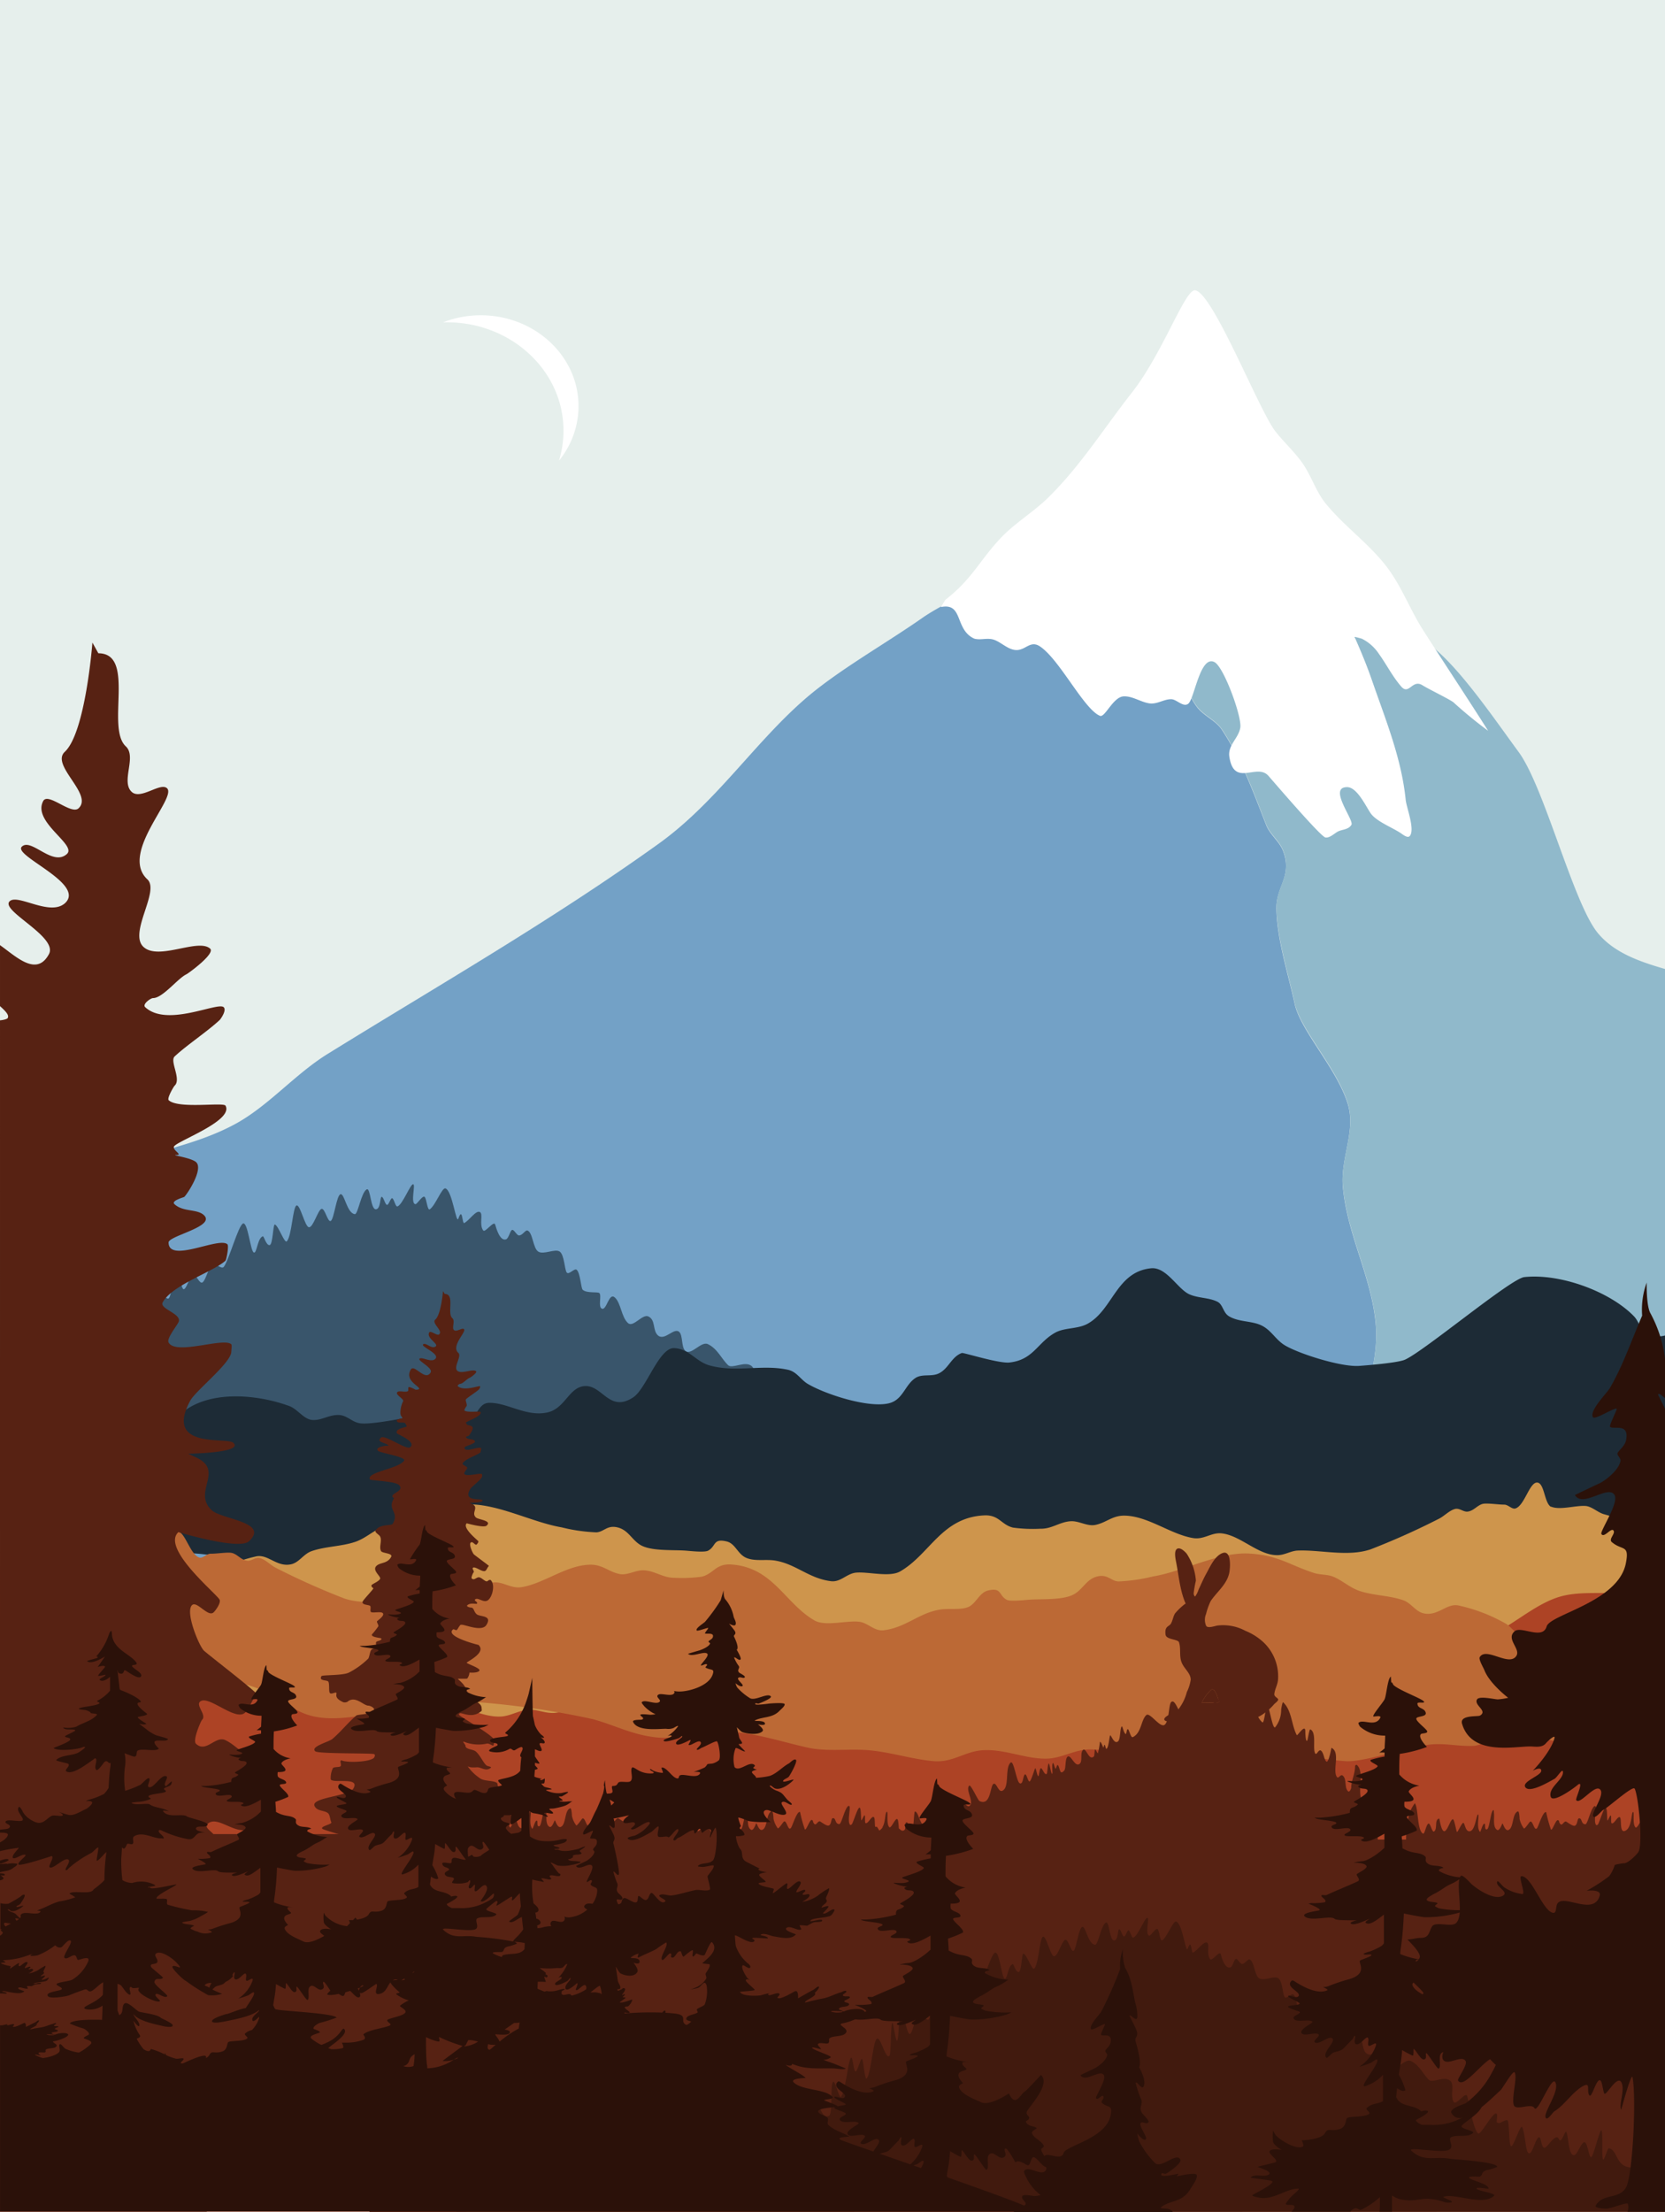<svg xmlns="http://www.w3.org/2000/svg" viewBox="0 0 280 371.79"><defs><style>.cls-1{fill:#e6efec;}.cls-2{fill:#73a1c6;}.cls-11,.cls-12,.cls-14,.cls-2,.cls-3,.cls-4,.cls-5,.cls-7,.cls-8,.cls-9{fill-rule:evenodd;}.cls-3{fill:#90b9cb;}.cls-4{fill:#fff;}.cls-5{fill:#39556b;}.cls-6{fill:#ad4325;}.cls-7{fill:#1d2b36;}.cls-8{fill:#ce954c;}.cls-9{fill:#bc6935;}.cls-10,.cls-11{fill:#572213;}.cls-12{fill:#411a0e;}.cls-13,.cls-14{fill:#2b1109;}</style></defs><g id="Layer_2" data-name="Layer 2"><g id="_ÎÓÈ_1" data-name="—ÎÓÈ_1"><g id="pre-made_15" data-name="pre-made 15"><rect class="cls-1" width="280" height="371.79"/><path class="cls-2" d="M228.83,238.94c1-5.46,3-10.58,2.53-16.24-.64-7.92-4.85-15.18-5.54-23.27-.41-4.84,2.28-9.37.79-14-1.91-5.94-7.91-12.18-8.89-16.69-1.09-5-3-10.9-3.07-16-.06-3.74,2.71-5.44,1.14-9.64-.62-1.67-2.22-2.77-2.85-4.38-2.17-5.5-4.07-10.89-7.43-16-1-1.59-3.12-2.37-4.27-3.93-2.09-2.83-3.82-9-4.5-12.37-1.3-6.38,6.22-12,7.13-18.09,1.32-8.71-8.94-15.32-5.24-23.17a8.1,8.1,0,0,0-1.81,1.4c-7.65,7.86-12.46,17.6-20.47,25.42-3.52,3.44-15.91,8.16-21.27,11.91-6.21,4.35-14.27,8.87-19.76,13.66-8.58,7.47-15,17.46-24.65,24.35-17.86,12.8-36.92,23.73-55.56,35.26-5.4,3.34-9.72,8.48-15.16,11.57C32.34,193,23.66,193.77,16,197.27c-5.79,2.65-10.74,6.3-16,9.59v50c8.07,1.1,16,3.37,24.14,4.65,19.71,3.1,38,6.62,57.26,11.55,25.81,6.6,67.76,14.48,94.76,13.22,5.47-.25,9.7-3,14.9-4.13,11.61-2.52,24.08-4.51,35.89-6.56q6.23-1.08,12.62-2C227.8,265.43,226.2,252.68,228.83,238.94Z"/><path class="cls-3" d="M280,162.89c-4.25-1.24-8.5-2.69-11.26-6-4.13-4.89-9-24.54-13.34-30.46-3.62-4.92-8.76-12.47-13.26-16.61-6.38-5.87-15.09-10.08-19.74-17.68-3.39-5.53-12.34-26.56-20-27.82a5.71,5.71,0,0,0-3.76.76c-3.7,7.85,6.56,14.46,5.24,23.17-.91,6-8.43,11.71-7.13,18.09.68,3.37,2.41,9.54,4.5,12.37,1.15,1.56,3.22,2.34,4.27,3.93,3.36,5.09,5.26,10.48,7.43,16,.63,1.61,2.23,2.71,2.85,4.38,1.57,4.2-1.2,5.9-1.14,9.64.09,5.13,2,11,3.07,16,1,4.51,7,10.75,8.89,16.69,1.49,4.66-1.2,9.19-.79,14,.69,8.09,4.9,15.35,5.54,23.27.45,5.66-1.48,10.78-2.53,16.24-2.63,13.74-1,26.49,10.74,34.66,13.2-1.88,26.82-3.21,40.43-4Z"/><path class="cls-4" d="M229,107.36a7.36,7.36,0,0,1,2.84,2.49c1.32,1.82,2.31,3.84,3.8,5.56,1.31,1.51,1.85-1.27,3.55-.23,1.27.78,4.44,2.29,5.22,2.87a74.62,74.62,0,0,0,5.85,4.8c-3.61-5.7-7.36-11.33-10.95-16.94-2.15-3.38-3.55-7.18-5.94-10.41-3-4-7.1-6.85-10.27-10.66-1.71-2-2.48-4.63-3.95-6.81-1.35-2-3.19-3.62-4.68-5.53C211.73,69,204,49.27,201,48.8c-1.71-.27-5.4,10.51-10.67,17.22-4.62,5.88-8.64,12.32-14.07,17.64-2.45,2.41-5.49,4.19-7.89,6.7-3.57,3.73-4.83,6.94-9.38,10.46l-.76,1.23c3.79-.79,2.29,3.71,5.53,5.27l.13.05c1.1.28,2.2-.22,3.34.2s2.3,1.62,3.57,1.7c1.66.12,2.43-1.72,4.1-.6,3.32,2.23,7.39,10.57,10.08,11.66.85.35,2.21-3.21,4-3.27,1.52-.06,2.9,1,4.4,1.19,1.29.13,2.34-.72,3.58-.71.91,0,2,1.4,2.85.77,1.05-.75,2-8.29,4.44-7,1.57.83,4.62,9.18,4.33,11s-2.14,2.94-1.84,4.91c.79,5.18,4.62,1,6.56,3.19,1,1.14,8.81,10.25,9.59,10.37s1.55-.75,2.21-1.05,1.7-.28,2.17-1.08-4-6.35-.72-6.33c1.71,0,3.22,3.39,4,4.46,1,1.35,3.62,2.33,5.07,3.31.3.2,1.12.89,1.48.42.88-1.14-.58-4.74-.71-6.08-.71-7-3.38-13.44-5.69-20.13-.8-2.31-1.73-4.57-2.72-6.82,0-.06-.21-.34-.18-.4S228.92,107.34,229,107.36Z"/><path class="cls-5" d="M175.42,248.65c-1-.37-1-.94-1.41-1.68-.17-.31-4,1.61-4.61,1.5-1.5-.28-1.2-2-2.61-2.43-2-.63-4.68.31-6.81-.18-2.35-.55-2-3.24-3.61-3.54-.25,0-1,2.76-1.14,2-.23-1,.06-5.64-.32-5.34s-1.51,5.17-1.92,5c-.56-.17-.66-3-1.27-2.82s-1.35,2.54-2,2.44c-1.05-.16-.95-3.52-1.38-4.36-.18-.35-.62,1.08-1,1.48s-.47-.37-.64-.45c-.8-.37-1.92,1.92-2.55,1.93s-.53-2.37-1.12-1.93-1.16,3.11-1.78,3-.67-3.72-1.26-4.9c-.33-.67-1.6,3.63-2.07,3.57s-.31-4.5-.67-4.83-1.51.83-2,.37c-.21-.19.3-1.68-.2-1.68-.77,0-2.92,4.19-3.41,3.73-.91-.84-1.61-5.33-2-6.94-.29-1.16-2.11,1.88-2.59,1-.66-1.22.24-3.13-.61-3.92-1.1-1-3.28.49-4-.18-1.06-1-1.79-2.79-3.4-3.54-1.16-.54-2.82,2-3.81,1.11-.67-.62-.38-2.58-1-3.16-.88-.83-2.47,1.61-3.61.56-.91-.85-.32-2.58-1.6-3.17-1-.45-2.54,1.92-3.41,1.12-1.12-1-1.17-3.33-2.2-4.29s-1.38,2.25-2.21,1.86c-.65-.3,0-2.19-.4-2.61-.29-.26-2.13.07-2.81-.56-.29-.27-.4-2.79-1-3.35-.38-.35-1.29.88-1.67.47s-.4-3-1.2-3.54-2.71.59-3.61,0-.9-3.2-1.8-3.54c-.36-.14-.84.84-1.44.83-.38,0-.86-1.11-1.19-.91s-.54,1.44-1,1.57c-1,.3-1.6-1.75-1.81-2.49s-1.67,1.39-2,1c-.76-1,.07-2.83-.6-3.12s-1.76,1.43-2.59,1.86c-.39.21-.27-2.84-1-.74-.38,1-1-4.67-2.17-5.08-.58-.19-1.66,2.82-2.62,3.51-.44.32-.54-1.88-.91-2.1s-1.25,1.28-1.52,1.24c-.91-.11.1-3.41-.4-3.35s-1.73,3.37-2.61,3.73c-.32.13-.53-1.05-.83-1.34s-.6,1.08-.93,1.08-.59-1.37-.91-1.35-.13,2.11-1,2.09-.87-3.69-1.51-3.35c-.93.49-1.48,4.24-2,4.17-1.34-.15-1.74-3.54-2.41-3.35s-1.07,4.07-1.61,4.47-1-2.22-1.6-2-1.4,3.17-2.1,3.08-1.49-4-2.11-3.64-.77,5.06-1.6,6c-.4.43-1.36-2.52-2-2.82-.35-.15-.33,3.46-.92,3.47s-.93-1.55-1.12-1.49c-.94.31-1,3.06-1.55,2.71s-1-5.25-1.8-4.85-2.34,6.12-3.21,7.27c-.39.52-1.47-.76-2-.37s-1.06,2.7-1.6,3-1.07-1.49-1.6-1.3-1.14,2.67-1.61,2.42-.8-4.16-1.2-3.92-.67,4.66-1.2,5.41c-.42.58-1.43-1.38-2-.93s-1,3.76-1.6,3.72-1.17-4.59-1.81-3.91c-.2.22-.22,4.89-.55,5.16s-.79-4.13-1-3.26c-.28,1.54-.18,5.77-.49,6.11-.74.81-1.69-3.88-2.41-3.16s-1.08,6.85-1.88,7.44c-.32.23-.52-2.52-.8-3.56-.21-.79-.89,2.2-1.28,2.22s-.51-2.88-.85-2.56c-.57.54-1,6-1.86,7.31-.39.58-1.19-3.6-1.6-2.67s0,5.93-.69,6.26c-1.19.55-1.5-1.4-2-1.87s-1.25,1.64-2,.93-.45-2.91-1.4-3.35c-.4-.18-.67,2.75-1.08,2.33s-1.11-4.28-1.44-4,0,3.43-.49,3-.52-4.42-.79-5.35c-.08-.31-.23-.16-.39.15V257.4c41.84-3.06,84.2-4.26,126.09-1.48,12.87.85,25.6,2.13,38.5.93,2.94-.27,13.49-1.35,15.64-3.35.17-.16-.34-.89-.4-1.12C179,249.42,178.45,249.78,175.42,248.65Z"/><rect class="cls-6" y="263.29" width="280" height="108.5"/><path class="cls-7" d="M280,224.5a4.37,4.37,0,0,1-2.85-.21c-1.39-.65-1.41-2-2.35-3-4-4.15-12.37-7.26-18.46-6.61-2.27.25-16.8,12.42-20.06,13.88-1.21.54-6.27.94-7.7,1.05-3,.23-10.28-2.07-12.59-3.51-1.5-.94-2.22-2.51-3.87-3.3s-3.78-.54-5.44-1.53c-1-.59-1-1.95-1.92-2.43-1.44-.74-3.27-.59-4.78-1.28-1.94-.89-3.83-4.62-6.41-4.36-5.86.59-6.41,7-10.7,9.34-1.69.91-3.86.6-5.45,1.5-3,1.69-3.62,4.55-7.67,5-1.8.19-7.73-1.7-8-1.6-1.77.65-2.21,2.62-3.87,3.43-1.28.62-2.86,0-4,.82-1.73,1.19-2.05,3.63-4.38,4.2-3.4.85-10.62-1.47-13.65-3.25-1.19-.7-1.82-2-3.26-2.36-4.37-1-8.79.51-13.3-.76-2.29-.65-3.34-2.76-5.9-2.9s-4.68,6.82-6.91,8.28c-4.12,2.71-5.23-2.37-8.41-1.87-2.44.38-3.13,3.76-6,4.4-3.56.8-6.79-1.7-9.86-1.61-2.24.08-1.87,3.65-4.91,3-2-.47-4.37-3.7-6-3.86-2.2-.21-1.79,3.15-3.66,3.49-1.59.29-5.47,1-7,.82s-2.24-1.44-3.85-1.41-2.77.94-4.25.84-2.49-1.84-3.91-2.35c-6.63-2.41-16.79-2.93-20.46,4.16l-.61,1.21c-1.79,1.68-3.14,3.53-5.43,4.71-1.55.79-3.56.91-4.9,2-3.07,2.47-4.54,6.62-7.67,9.13-1.3,1.05-3.66,1.7-4.06,3.43a1.22,1.22,0,0,0,0,.82c.64,1.44,12.26,2,13.9,1.33C27,260,35,260.78,42.73,263c2.21.63,4.15,2,6.47,2.3,6.13.77,12.85-2.1,19-2.2s14.21,5.1,19.94,5.4c2.81.14,6.54.9,9.28.63,4-.38,7.42-1.81,11.59-1.67s7.69,1.41,11.65,1.68c2.3.15,4.42-.77,6.68-.75,5,0,9.8,1,15,.66,2.12-.15,4-1.19,6.21-1.18,3.18,0,6.35,1,9.45.95,6.27-.19,12.64-1.77,18.8-2.3,2.2-.19,4.41.55,6.61.14,3.89-.73,7.66-2.43,11.66-2.87,3.06-.34,5.38,1.66,8.28,1.88,4.25.31,9.33-.45,13.55-.94,2.76-.32,4.42-2.67,7-3.11,1.72-.29,3.44.51,5.19.4,2.44-.16,4.82-1.17,7.26-1.41,6-.57,11.67-.08,17.68.34,6.39.46,12.66-1.63,18.92-2.07,1.56-.1,3,.92,4.55.59a15.26,15.26,0,0,0,2.55-.85Z"/><path class="cls-8" d="M280,257.42c-3.49-.84-6.86-1.93-10.3-2.89-1-.29-2-1.27-3-1.37-1.62-.15-4.31.74-5.83.12l-.08,0c-1.11-.69-1.06-4.08-2.33-4.06s-2.08,3.85-3.6,4.35c-.58.2-1.24-.65-1.89-.64-1,0-2.66-.26-3.48-.15-1,.14-1.66,1.27-2.78,1.33-.72,0-1.3-.65-2.06-.44-1,.29-1.79,1.22-2.74,1.67a122.28,122.28,0,0,1-11.48,5.13c-3.83,1.25-8.26.05-12.09.18-1.16,0-2.21.73-3.39.77-3.26.13-6.21-3.25-9.43-3.65-1.79-.23-3,1.09-4.89.78-3.81-.63-7.61-3.75-11.6-3.77-2,0-3,1.19-4.82,1.56-1.37.28-2.71-.68-4.1-.62-1.87.08-3.2,1.31-5.14,1.26a24.58,24.58,0,0,1-4.63-.19c-2-.5-2.32-2.18-4.86-2.05-7.13.36-9.09,6.52-14.09,9.41-1.81,1.05-5.44,0-7.5.22-1.53.19-2.53,1.62-4.13,1.43-3.7-.45-5.83-2.83-9.31-3.45-1.59-.29-3.43.16-4.92-.46s-1.84-2.41-3.32-2.77c-2.35-.57-1.76.82-3.13,1.55-.6.32-2.93.06-3.68,0-2.11-.17-5.84.12-7.67-.94-1.54-.91-2.07-2.6-4-3-1.66-.35-2.19.79-3.44.86a28.47,28.47,0,0,1-5.84-.84c-5.11-.87-11.08-4.18-16.26-3.84-4.86.31-6.62,1.9-10.77,3.25-1,.35-2.27.22-3.27.64-1.55.64-2.74,1.82-4.41,2.39-2.35.79-5.06.75-7.37,1.57-1.36.49-2.06,1.91-3.43,2.2-2.37.51-3.84-1.71-5.8-1.34a28.3,28.3,0,0,0-8,3.1c-.92.56-1.48,1.58-2.53,2-1.74.69-3.71.46-5.41,1-1.37.46-2.07,2-3.34,2.66-2.55,1.33-5.24.72-7.62,2.75l-.28.53c-1.54,1.39-5.53,3.95-5.71,6.06-.11,1.33,6.76,4.76,8.36,5.26,3.94,1.24,7.65-1,11.58-1a57,57,0,0,1,7.54.3c1,.16,1.72.84,2.8.9,2.46.13,4.87-.49,7.34-.22,3.4.37,11.2,3,14.09,2.8,4.33-.26,9.17-1.5,13.5-1.13,2.87.24,5.72,2,8.56,1.93,1.6,0,3-.93,4.54-1.12,1.74-.21,3.21.71,4.94.48,3.86-.52,7.68-2.17,11.61-2.14,2.58,0,4.69,1.48,7.17,1.55,3.64.11,7.28-1.71,11-1.4,2.91.24,4.94,2.11,8.11,1.82,3.72-.33,7.38-1.57,11.08-1.85,3.23-.25,6.85.28,10-.41,4.12-.9,8.53-2.37,12.79-2.64s9,1.44,13.26.85c3.83-.53,6.49-2.05,10.12-3a141.49,141.49,0,0,1,19.9-2.84c3.49-.15,6.33,1.12,9.6,1.66,3.69.62,7.66.47,11.38.9,9.65,1.11,9.48-3,17-5.34,1.78-.55,4.25-.17,5.88-1.1,3.06-1.74,6.2-4.37,9.58-5.47,4.85-1.58,10.76.31,15.22-2a16.22,16.22,0,0,1,2.8-.94Z"/><path class="cls-9" d="M272.45,281.91l-.27-.53c-2.38-2-5.07-1.42-7.62-2.75-1.27-.66-2-2.2-3.34-2.66-1.71-.56-3.67-.33-5.41-1-1.05-.41-1.61-1.43-2.53-2a28.25,28.25,0,0,0-8.06-3.1c-1.95-.37-3.42,1.85-5.79,1.34-1.37-.29-2.08-1.71-3.43-2.2-2.32-.82-5-.78-7.37-1.57-1.67-.57-2.86-1.75-4.41-2.39-1-.42-2.22-.29-3.28-.64-4.14-1.35-5.91-2.94-10.76-3.25-5.18-.34-11.15,3-16.26,3.84a29.28,29.28,0,0,1-5.84.84c-1.25-.07-1.78-1.21-3.44-.86-1.91.41-2.44,2.1-4,3-1.83,1.06-5.56.77-7.67.94-.75.06-3.09.32-3.68,0-1.37-.73-.78-2.12-3.14-1.55-1.48.36-2,2.21-3.32,2.77s-3.32.17-4.91.46c-3.48.62-5.61,3-9.31,3.45-1.6.19-2.6-1.24-4.13-1.43-2.06-.26-5.69.83-7.51-.22-5-2.89-7-9-14.09-9.41-2.53-.13-2.87,1.55-4.85,2.05a24.65,24.65,0,0,1-4.64.19c-1.94,0-3.27-1.18-5.13-1.26-1.39-.06-2.73.9-4.1.62-1.79-.37-2.82-1.57-4.82-1.56-4,0-7.79,3.14-11.6,3.77-1.87.31-3.1-1-4.89-.78-3.22.4-6.17,3.78-9.43,3.65-1.18,0-2.23-.74-3.39-.77-3.83-.13-8.26,1.07-12.09-.18a122.28,122.28,0,0,1-11.48-5.13c-.95-.45-1.71-1.38-2.74-1.67-.76-.21-1.34.48-2.07.44-1.11-.06-1.77-1.19-2.77-1.33-.82-.11-2.51.17-3.48.15-.65,0-1.31.84-1.9.64-1.51-.5-2.4-4.33-3.59-4.35s-1.22,3.37-2.33,4.06a.2.2,0,0,1-.08,0c-1.53.62-4.22-.27-5.83-.12-1,.1-2,1.08-3,1.37-4.06,1.13-8,2.48-12.21,3.33-1.66.34-3.55-.36-5.14.18L0,266.79v4.83c3.66,1.19,9.42,2.21,11.19,3.13,4.45,2.33,10.37.44,15.22,2,3.38,1.1,6.52,3.73,9.58,5.47,1.63.93,4.1.55,5.88,1.1,7.5,2.31,7.32,6.45,17,5.34,3.72-.43,7.69-.28,11.37-.9,3.28-.54,6.12-1.81,9.61-1.66A141.35,141.35,0,0,1,99.72,289c3.64,1,6.29,2.47,10.13,3,4.25.59,8.9-1.12,13.26-.85s8.67,1.74,12.78,2.64c3.17.69,6.79.16,10,.41,3.71.28,7.37,1.52,11.08,1.85,3.18.29,5.21-1.58,8.12-1.82,3.75-.31,7.38,1.51,11,1.4,2.49-.07,4.6-1.53,7.17-1.55,3.94,0,7.76,1.62,11.62,2.14,1.73.23,3.2-.69,4.94-.48,1.55.19,2.94,1.07,4.54,1.12,2.84.08,5.68-1.69,8.55-1.93,4.34-.37,9.17.87,13.5,1.13,2.9.18,10.7-2.43,14.1-2.8,2.47-.27,4.88.35,7.33.22,1.09-.06,1.8-.74,2.8-.9a57.22,57.22,0,0,1,7.55-.3c3.93,0,7.64,2.23,11.58,1,1.6-.5,8.46-3.93,8.35-5.26C278,285.86,274,283.3,272.45,281.91Z"/><path class="cls-10" d="M280,371.79V309.23h-3.24c0-.26-.05-.49-.06-.67,0-.45-.08-2.05-.19-2.49-.27-1.07-1.13,1.5-1.49,1.1-.54-.61-.11-2.67-.41-2.57s-.15,2.75-1.36,3.18c-.95.35-.48-2.08-.85-2.3s-1,1.27-1.39,1c-.14-.11,0-1.21-.13-1.29s-.52,1-.56.82c-.09-.35,0-2.14-.32-2.11s-1,2.34-1.24,2.73c0,.06-.25.25-.33.16-.56-.62.24-3.17-.2-3.19-.61,0-1.21,3-1.6,3.06-.79,0-.52-1-1.07-1-.37,0-.21,1.16-.79,1.26-.32.05-1.19-.59-1.36-.69-.38-.22-.66.75-1,.4s-.11-.63-.45-.66-.92,1.83-1.14,1.58a23.07,23.07,0,0,1-.8-2.91c-.5-.28-1.28,2.29-1.5,2.62-.52.78-.73-1.42-1.25-1-.08.06-.87,1.25-1,1.11a4.15,4.15,0,0,1-.72-1.6c0-.15-.06-1.36-.29-1.27-1,.34-.66,2.79-1.6,3.13-.59.21-.91-1.19-1-1.1s-.47,1.32-.89,1.08c-.79-.46-.41-2.1-.54-2.89,0,0,0-.43-.06-.44-.5,0-.64,3.07-1.1,3.23s-.26-.77-.37-.9c-.31-.34-.71,1.44-.81,1.33-.67-.75-.06-2.89-.33-2.92s-.45,2.49-1.26,2.78-.92-1.08-1.16-1.35-1,1.65-1.13,1.49-.43-2.09-.67-2.12c-.4-.06-.87,1.85-1.4,2s-.8-1.72-.88-2.05c0,0,0-.08-.1-.06-.76.28-.18,1.68-.78,2.15-.37.28-.63-1.54-1-1.29s-.6,1.83-.89,1.66c-1-.58-.75-4.41-1.37-5.1a8.81,8.81,0,0,0-.82,1.43,16.08,16.08,0,0,0-.64,4.67h-4.76a34.85,34.85,0,0,0-.77-5.88c-.39-1.23-1.33-2-1.33-.74,0,.15-.42.33-.54.1-.88-1.63.46-4.76-.86-6-.13-.13-.32.09-.32.2,0,1.32-.65,2.42-.65,3.6,0,.15-.27.84-.53.6-.65-.61-.19-2-.86-2.6-.44-.41-.75.72-1.08.1-.65-1.21.67-4.09-.86-4.8,0,0-.47,2.66-.86,2.3s-.4-1.37-.86-1.8-.8,1.06-1.07.3c-.34-.94.3-3.41-.76-3.9-.18-.08-.41,1.78-.53,1.9-.28.26-.31-1.47-.31-1.59,0-1.33-1.34.84-1.43.66-.9-1.66-.81-4.14-2.3-5.53-.11-.09-.33,1.11-.33,1.3a4.69,4.69,0,0,1-1,2.9c-.43.4-.92-3.06-1.19-3.3-.51-.48-.59,2.85-1,2.46-2-1.83-1-6.24-2.11-6.5-.82-.18-.36,3.5-1.87,4.9-.5.47-1-2.51-1.4-2.69-.76-.36-.64,1.84-1.18,2.09s-.62-.14-.86-.59c-.89-1.67-.93.66-1.5,1.19s-1.71-2.58-2.58-3.39c-.1-.09-.42-.42-.54-.3-.76.7.11,3.69-1,4.19-.84.39-1.49-3-2.26-2.29-.44.41-.31,3.09-1.07,3.79s-2.51-2.16-3.12-1.6c-.91.85-.8,3-2.26,3.7-.36.17-.62-1.29-.84-1.33s-.22.88-.36.81c-.37-.18-.5-1.32-.65-1.27-.32.1-.21,2.11-.62,2.49-.65.6-1.16-1-1.32-1s-.22,1.89-.62,2.26c-.15.14-.22-.64-.34-.66s-.14.52-.22.43-.43-1.12-.57-.9a13.54,13.54,0,0,1-.33,1.87c-.08.14-.42-.77-.5-.6s-.07,1.06-.19,1.16c-.85.79-1.3-1.58-1.82-1.1s-.05,1.84-.54,2.3c-.78.72-1.46-1.47-2-1.2s-.28,2.05-.65,2.4-.43.31-.57.18-.33-1.15-.51-1.14-.23.66-.35.6-.34-1-.4-.94c-.33.08,0,1.79-.18,1.81s-.42-1.73-.57-1.73-.24,1.64-.32,1.72c-.39.35-.74-1-1-.92s-.28,1.33-.44,1.33-.39-1.37-.5-1.33-.64,2-.93,2.2-.53-1.43-.84-1.14-.27,1.72-.84,1.46-1-4-1.55-3.46c-.92.86-.24,3.73-1.14,4.56s-1.13-1.28-1.72-1-.42,3.8-2.36,2.89c-.27-.12-1.46-2.84-1.72-2.59-.64.59.62,2.44.21,3.19-.52,1-1.28-1.1-1.93-.5-.13.12-.11,2.7-.75,2.1-.17-.15-1.08-1.8-1.4-1.5s-.29,3.35-.67,3.05-1.22-3.11-1.44-2.86,0,2.67-.22,2.67-.47-1.45-.78-1.34.1,2.48-.12,2.58-.24-.22-.32-.3c-1-.9-1.14-2.66-1.7-2.74-.21,0-.16,2.46-.45,2.82s-.63-1.08-1-1,0,1.12-.39,1.33-.61-.09-.89-.32a9.45,9.45,0,0,0-.13-1.31c-.27-1.07-1.12,1.5-1.48,1.1-.54-.61-.12-2.67-.41-2.57s-.2,1.45-.62,2.38c0,0,0,0-.06.06a.28.28,0,0,0,0,.1,1.36,1.36,0,0,1-.6.61,2.94,2.94,0,0,0-.39-.64h-.29c-.09-.64,0-1.5-.24-1.63-.38-.22-1,1.27-1.39,1-.15-.11,0-1.21-.13-1.29s-.52,1-.57.82c-.08-.35,0-2.14-.31-2.11s-1,2.34-1.24,2.73c0,.06-.25.25-.33.16-.56-.62.24-3.17-.2-3.19-.61,0-1.21,3-1.6,3.06-.79,0-.52-1-1.08-1-.37,0-.2,1.16-.78,1.26-.32.05-1.19-.59-1.36-.69-.39-.22-.66.75-1,.4s-.12-.63-.45-.66-.92,1.83-1.14,1.58a21.49,21.49,0,0,1-.8-2.91c-.5-.28-1.28,2.29-1.51,2.62-.52.78-.73-1.42-1.24-1-.08.06-.87,1.25-1,1.11a4,4,0,0,1-.72-1.6c0-.15-.06-1.36-.29-1.27-1,.34-.66,2.79-1.61,3.13-.58.21-.91-1.19-1-1.1s-.46,1.32-.88,1.08c-.8-.46-.41-2.1-.54-2.89,0,0,0-.43-.06-.44-.5,0-.65,3.07-1.1,3.23s-.26-.77-.38-.9c-.3-.34-.7,1.44-.8,1.33-.67-.75-.07-2.89-.33-2.92s-.45,2.49-1.26,2.78-.92-1.08-1.16-1.35-1,1.65-1.14,1.49-.43-2.09-.66-2.12c-.41-.06-.88,1.85-1.4,2a.18.18,0,0,1-.17,0,21.67,21.67,0,0,0-.17-2.25c-.13-.49-.37-.22-.63.17h0c-.28.1-.37.36-.42.66s-.32.38-.43.26c-.54-.6-.11-2.66-.41-2.56s-.15,2.74-1.36,3.18c-1,.35-.48-2.08-.85-2.3,0,0-.06,0-.09,0a4.38,4.38,0,0,0-.44-1.81,8.13,8.13,0,0,0-.82,1.43,3.18,3.18,0,0,0-.1.33c0-.12,0-.21-.07-.23-.23-.14-.52,1-.56.82-.09-.35,0-2.14-.32-2.12s-1,2.35-1.24,2.73c0,.06-.25.26-.33.17-.56-.63.24-3.18-.2-3.2-.61,0-1.21,3.05-1.6,3.06-.79,0-.52-1-1.07-1-.37,0-.21,1.16-.79,1.26-.32.05-1.18-.59-1.36-.69-.38-.22-.66.74-1,.4s-.11-.64-.45-.67c-.19,0-.92,1.84-1.14,1.59a23.54,23.54,0,0,1-.8-2.91c-.5-.29-1.28,2.28-1.5,2.62-.52.78-.73-1.42-1.25-1-.07.06-.87,1.26-1,1.12a4.15,4.15,0,0,1-.72-1.6c0-.16-.06-1.36-.29-1.28-1,.35-.66,2.8-1.6,3.14-.59.21-.91-1.19-1-1.1s-.47,1.32-.89,1.08c-.79-.46-.41-2.11-.54-2.89a1.51,1.51,0,0,0-.06-.44c-.5,0-.64,3.06-1.1,3.23s-.26-.78-.37-.9c-.31-.34-.7,1.44-.81,1.33-.67-.75-.06-2.9-.33-2.92s-.44,2.48-1.26,2.78-.92-1.09-1.16-1.35-1,1.65-1.13,1.49-.43-2.1-.67-2.13c-.4-.05-.87,1.86-1.4,2.05s-.8-1.73-.88-2.05c0,0,0-.09-.1-.06-.76.28-.18,1.68-.78,2.15-.37.28-.63-1.54-1-1.29s-.6,1.83-.89,1.66c-1-.58-.75-4.41-1.37-5.1a8.41,8.41,0,0,0-.81,1.42,14.88,14.88,0,0,0-.64,4.24H19.82v62.23H62.14v1.3Z"/><path class="cls-4" d="M97.29,68.27C97.29,59.85,89.93,53,80.86,53a17.52,17.52,0,0,0-6.35,1.18h.67c10.81,0,19.58,8.16,19.58,18.2A17,17,0,0,1,94,77.44,14.55,14.55,0,0,0,97.29,68.27Z"/><path class="cls-11" d="M198.12,287.4c-.41.42-2.44,1.07-2.32,1.66.06.25.43.27.63.39s.24.26.43.34a3.58,3.58,0,0,0,2.28-.18,3,3,0,0,0,1.16-1c.1-.12.29-.5.45-.51,1.25-.09.81.89,2,1.13a6.12,6.12,0,0,0,1.21,0c.46,0,.9.17,1.36.14.71-.05,1.42-.3,2.15-.34,1.45-.08,3.12.17,4.43-.57a9,9,0,0,0,2.34-1.95c.22-.24.58-.45.7-.75s-.7-.49-.64-1c.1-.88.59-1.58.63-2.52a7.85,7.85,0,0,0-2.63-6.33,9.93,9.93,0,0,0-2.85-1.76,7.93,7.93,0,0,0-4.74-.89c-.41.07-1.69.54-1.89,0a2.47,2.47,0,0,1,0-1.94,11.13,11.13,0,0,1,.79-2.2c1.09-1.59,2.69-2.76,3.11-4.7a5.59,5.59,0,0,0,.09-.7c.07-.65.16-3.11-1.18-2.66s-2.16,2.37-2.73,3.39-.88,1.82-1.32,2.72a4.14,4.14,0,0,1-.59,1.19c-.08.08-.23-.3-.24-.33a1.73,1.73,0,0,1,0-.32,20.06,20.06,0,0,1,.36-2,9.52,9.52,0,0,0-1.55-4.54c-.28-.33-.95-1-1.47-.87-.78.19-.38,1.88-.29,2.36.45,2.3.63,4.71,1.58,6.89h0l.07.16c0-.05,0-.1-.07-.16a10.29,10.29,0,0,0-1.79,1.69c-.29.48-.37,1.14-.67,1.68s-1.11.39-.91,1.87c.12.86,2.08.74,2.26,1.28.36,1.09,0,2.32.45,3.41s1.52,1.77,1.52,2.89a7,7,0,0,1-.65,2.06A7.9,7.9,0,0,1,198.12,287.4Zm4.09-1.41a7,7,0,0,1,1.14-1.61c.13-.16.36-.43.61-.37.44.1.76,1.21.9,1.57,0,.12.22.44.11.55s-.62.13-.88.11c-.67,0-1.35,0-2,0Z"/><path class="cls-11" d="M204.09,286.24c.26,0,.67.09.88-.11s-.06-.43-.11-.55c-.14-.36-.46-1.47-.9-1.57-.25-.06-.48.21-.61.37a7,7,0,0,0-1.14,1.61l-.14.24C202.74,286.25,203.42,286.2,204.09,286.24Z"/><path class="cls-12" d="M280,364.52a.84.84,0,0,0-.14-.06c-1.82-.57-4.18.27-6.09-.17-2.1-.49-1.76-2.89-3.23-3.17-.22,0-.86,2.48-1,1.78-.2-.91.06-5-.28-4.78s-1.35,4.62-1.72,4.51-.59-2.66-1.14-2.52-1.2,2.27-1.75,2.18c-.94-.15-.86-3.15-1.24-3.9-.16-.31-.55,1-.86,1.32s-.42-.32-.57-.39c-.72-.34-1.71,1.71-2.28,1.72s-.47-2.12-1-1.72-1,2.78-1.59,2.65-.6-3.33-1.12-4.38c-.3-.6-1.43,3.25-1.86,3.19s-.27-4-.6-4.32-1.34.75-1.79.33c-.18-.17.27-1.5-.18-1.5-.68,0-2.6,3.75-3,3.34-.81-.75-1.44-4.77-1.81-6.21-.26-1-1.88,1.68-2.32.87-.58-1.09.22-2.79-.53-3.49-1-.92-2.94.43-3.59-.17-.95-.88-1.6-2.49-3.05-3.17-1-.48-2.51,1.83-3.4,1-.6-.55-.34-2.31-.9-2.83-.79-.73-2.21,1.44-3.22.5-.82-.76-.3-2.3-1.44-2.83-.86-.4-2.27,1.72-3,1-1-.93-1.06-3-2-3.83s-1.22,2-2,1.66c-.58-.27,0-2-.36-2.33-.25-.24-1.9.06-2.5-.5-.27-.24-.36-2.5-.9-3-.34-.31-1.15.79-1.49.42s-.36-2.64-1.07-3.16-2.42.52-3.23,0-.81-2.86-1.61-3.17c-.32-.12-.76.76-1.29.75-.33,0-.76-1-1.06-.82s-.49,1.29-.88,1.4c-.94.27-1.43-1.56-1.62-2.22s-1.49,1.24-1.78.85c-.69-.91,0-2.53-.54-2.79s-1.58,1.28-2.32,1.67c-.34.18-.24-2.54-.91-.67-.34.94-.86-4.17-1.94-4.54-.52-.17-1.48,2.52-2.34,3.14-.4.29-.48-1.68-.81-1.88s-1.12,1.15-1.36,1.11c-.81-.1.09-3.05-.36-3s-1.54,3-2.33,3.33c-.29.11-.48-.94-.75-1.19s-.53,1-.82,1-.53-1.23-.82-1.21-.11,1.88-.87,1.87-.79-3.3-1.36-3c-.82.44-1.32,3.79-1.83,3.73-1.2-.14-1.56-3.16-2.15-3s-1,3.64-1.44,4-.88-2-1.43-1.83-1.25,2.84-1.88,2.75-1.33-3.6-1.88-3.25-.69,4.53-1.44,5.33c-.35.38-1.21-2.25-1.81-2.52-.31-.14-.3,3.09-.82,3.1s-.83-1.39-1-1.33c-.83.28-.88,2.74-1.38,2.42s-.86-4.7-1.61-4.33-2.09,5.47-2.87,6.49c-.35.47-1.31-.68-1.79-.33s-1,2.41-1.43,2.66-1-1.33-1.44-1.16-1,2.39-1.43,2.16-.72-3.72-1.08-3.49-.59,4.16-1.07,4.83c-.37.51-1.28-1.23-1.79-.84s-.93,3.36-1.44,3.34-1-4.11-1.61-3.5c-.19.2-.2,4.37-.49,4.61s-.71-3.7-.86-2.91c-.26,1.37-.16,5.15-.44,5.46-.66.72-1.51-3.47-2.15-2.83s-1,6.12-1.69,6.65c-.28.21-.46-2.25-.71-3.18-.19-.7-.8,2-1.14,2s-.47-2.58-.77-2.3c-.5.49-.87,5.38-1.66,6.54-.35.52-1.06-3.21-1.43-2.39s0,5.3-.61,5.6c-1.07.49-1.35-1.25-1.8-1.67s-1.11,1.47-1.79.83-.4-2.6-1.25-3c-.36-.17-.6,2.45-1,2.08s-1-3.83-1.28-3.58,0,3.06-.44,2.66-.47-3.95-.7-4.78c-.19-.66-.64,1-1,1.32-.19.18-.21-.76-.45-.87-.67-.31-1.06,3.52-2,2.67-1.81-1.68-.33-6.15-2.51-7.17-.72-.33-1.76,3.13-2.15,3.5-.18.16-.78-.06-.9-.17-.89-.83-2-3.4-2.87-3-1.17.56-2.24,1.94-2.85.53-.24-.55-.32-1.75-.91-2-.77-.36-1.19,2.19-1.66,1.76-.15-.15-.77-3.24-1.14-3.72s-.57,2.86-.86,3.32-.48-2.27-.64-2.2c-.49.23-1.82,3.15-2.51,2.5-1.29-1.19-1.08-4.58-2.69-5.33-2-.94-1.49,7.36-3.23,8.16-.71.34-2.16-3.81-2.51-3.49-1.33,1.24-.26,4.4-1.43,5.49-.62.58-1.69-1.63-2-1.5-.44.21-.6,3.06-1.43,2.67-.51-.24-1.15-4.6-1.44-4.33-1.46,1.36.65,5.73-.89,7.16-.83.77-.66-2.06-1.8-1-.18.17-.33,3.86-1.07,3.17-1.73-1.61.28-5.91-1.44-7.5-.23-.22-.68.13-.71.17-2.06,1.91.64,8.69-2.15,10-1.15.53-1.62-2.66-2-2.33s-1,3.86-1.62,3.33c-.27-.26-1.25-6.83-2-6.16-2.09,1.94,1.74,8-.36,10-.72.67-2.33-4.33-3.58-3.16-.75.69-1.16,5.4-1.13,7.15a9.94,9.94,0,0,0,1.31,3.34,5.5,5.5,0,0,1,.24,1.34H280Z"/><path class="cls-11" d="M43.52,294.05c-.62,0-.76.4-1,.62-1.14,1.06-2.68-1.25-4.62-2.15-1.69-.79-3.23,2.21-4.94.61-.62-.56.84-3.84,1-4,.86-.8-1.05-2.4-.33-3.07,1.35-1.26,5.94,3.37,7.58,1.84.78-.72,1.2-2.34,2-3.06.23-.21-8.09-6.6-8.91-7.36s-3.21-6.52-2-7.66c.81-.76,2.69,2.09,3.62,1.22.27-.24,1.29-1.58,1-2.14-.56-1.05-9.85-8.62-6.92-11.35,0,0,10.2,3.09,11.87,1.54,3.49-3.25-4.62-3.68-6.26-5.22-3.34-3.09,2.24-6.62-2.64-8.88l-1.32-.62s9.43-.12,7.58-1.84c-1.12-1-11.66,1.15-7.25-7.05.93-1.74,6.92-6.39,6.92-8.28,0-.18.13-1.1,0-1.22-1.31-1.22-9.36,1.91-10.55-.31-.35-.64,1.19-2.52,1.65-3.37.77-1.44-3.25-2.24-2.64-3.37,1.57-2.93,8.46-5.11,10.55-7,.16-.15.62-2.5.33-2.76-1.41-1.31-9.89,3.26-9.89-.31,0-1.13,8-2.68,5.93-4.6-1.15-1.07-3.49-.49-4.94-1.84-.63-.58,1.56-1.14,1.65-1.22.53-.5,3.24-4.65,2-5.83-.84-.78-4.49-1.22-3.3-1.22s-1-.92-.33-1.54c1.19-1.1,9.89-4.29,8.57-6.74-.34-.63-7.94.59-9.56-.92-.33-.31.84-2.31,1-2.45,1.17-1.09-.87-4.11,0-4.91,2.08-1.94,5.44-4.14,7.58-6.13.13-.12,1.22-1.63.66-2.15-1-.93-9.51,3.42-13.19,0-.54-.5.92-1.53,1.32-1.53,1.63,0,4.13-3.3,5.61-4,.35-.17,4.86-3.45,4-4.3-2-1.83-8.67,2.06-11.22-.3s2.79-9.37.66-11.35c-4.73-4.39,5-13.71,3.3-15.32-1.13-1.05-4.42,2-5.94.61-1.88-1.75.9-5.91-1-7.66-3.37-3.14,1.72-15.64-4.61-15.64l-1-1.8s-1.14,15.1-4.64,18.36c-2.45,2.27,4.84,7.15,2.31,9.5-1.24,1.15-5.13-2.73-5.94-1.23-1.89,3.51,5.65,7.32,4,8.89-2.4,2.23-6-2.73-7.59-1.22s10.78,6.22,7.26,9.5C8.4,154.1,3,150.2,1.63,151.5c-1.67,1.56,8.18,5.95,6.6,8.89-2.07,3.85-5.48.44-8.23-1.51v10.25c.94.85,1.57,1.5,1.3,2-.09.18-.72.34-1.3.39V371.79H34.85a8.92,8.92,0,0,1-2.54-1.71c-3.52-6.54-2.14-7.2-7.59-12.26-.35-.33,5.36-.08,5.61-.31,1.06-1,1.32-4,1.32-4s5,.46,5.93-1.23c.74-1.37-8.19-4.64-7.58-5.21,1.36-1.27,11.93-6.69,6.92-11.34-.07-.08-.22,0-.33,0-.44,0-19.71-5.29-14.84-9.81.55-.51,1.76.81,2.31.3,1-.92,1.41-2.53,2.31-3.37.16-.14.44,0,.66,0,2.32,0,12.23,4.86,14.84,0,3.38-6.27-4-4.92-5.94-6.74-1.48-1.38-1.4-4.29-3.62-4.29-.49,0-2.9-.68-2-1.54,1.93-1.8,5.23-.57,5.6-.92,1.12-1-1.91-1.9-1-2.76,1.85-1.72,5.25,2.78,7.91.31s4.15-10.25,1.32-12.88C44,293.91,43.74,294.05,43.52,294.05Z"/><path class="cls-11" d="M52.94,303.68c.48.83,1.63.61,2.22,1.12.36.31.35,1.17.56,1.52s-2,.69-1.49,1.12c.2.17,3.69,1.15,4.18,1.36s.66,1.75,1.76,1.28c.06,0,.27-.16.37-.08.33.29-.86,1.23.37,1.76A14.71,14.71,0,0,0,66,313.2a1.31,1.31,0,0,1,.28,0c.15.13.47.6.74.72a4.1,4.1,0,0,0,4-.88c.22-.19,1.44.16,1.67.16a24.64,24.64,0,0,0,5.37-1.28c1.2-.52,4.76,1.52,5.38,1.52.44,0,.44-.71.84-.88,1.77-.76,2-.61,2.87-2.16.4-.69-2-1.6-2-1.6s1.39-.24,1.67-.72c.47-.81-1.2-.52-1.2-1.2,0-.35.93-.94.55-1.6-.06-.1-5.45-2-4.73-3.28.12-.2,3.49-.46,3.62-.8.4-1-1.08-.45-1.11-.48-.33-.28-.18-.79-.37-1-.52-.44-2.27-.28-2.88-.8a8.07,8.07,0,0,1-2-1.92s-.06-.11,0-.05l.41.13a5.15,5.15,0,0,0,1.11,0c.76,0,1.53.76,2.32.08.2-.18-.54-.22-.75-.4-.52-.45-1.06-1.72-1.76-2.32-.49-.43-1.76-.32-1.76-1,0-.17-.43-.59-.37-.64s.31.05.37.08a6.62,6.62,0,0,0,3.52.24c.37-.16,1,.35,1.12.32s.2-.59.28-.72c.41-.71-6-4.21-6-4.48,0-.88,1.93,1,3.8-.64.06-.05,0-.41,0-.48,0-.94-1.68-1.38-1.85-1.68-1-1.71-.61-1.88-2.14-3.2-.1-.09,1.51,0,1.58-.08a2,2,0,0,0,.37-1s1.41.12,1.67-.32-2.31-1.21-2.13-1.36c.38-.33,3.35-1.75,1.94-3,0,0-.06,0-.09,0s-5.54-1.38-4.17-2.56c.15-.14.49.21.65.08s.39-.67.65-.88c0,0,.12,0,.18,0,.65,0,3.44,1.26,4.17,0,1-1.64-1.11-1.29-1.66-1.77s-.4-1.12-1-1.12c-.14,0-.82-.17-.56-.4.54-.46,1.47-.15,1.58-.24.31-.27-.54-.49-.28-.72.52-.45,1.47.73,2.22.08s1.17-2.67.37-3.36c0,0-.12,0-.18,0s-.22.11-.28.16c-.32.28-.75-.32-1.3-.56s-.91.58-1.39.16c-.17-.14.24-1,.28-1,.24-.21-.29-.62-.09-.8.38-.33,1.67.88,2.13.48.22-.19.34-.61.56-.8.06,0-2.28-1.72-2.51-1.92s-.9-1.7-.55-2,.75.55,1,.32c.07-.06.36-.41.27-.56s-2.77-2.25-1.94-3c0,0,2.87.81,3.33.4,1-.84-1.29-1-1.76-1.36-.93-.81.63-1.73-.74-2.32l-.37-.16s2.65,0,2.13-.48c-.31-.27-3.28.3-2-1.84.27-.45,2-1.67,2-2.16,0,0,0-.29,0-.32-.37-.32-2.63.5-3-.08-.09-.17.34-.66.47-.88.21-.38-.92-.58-.75-.88.45-.76,2.38-1.33,3-1.84,0,0,.17-.65.09-.72-.39-.34-2.78.85-2.78-.08,0-.3,2.25-.7,1.67-1.2-.32-.28-1-.13-1.39-.48-.18-.15.44-.3.46-.32s.92-1.21.56-1.52-1.26-.32-.93-.32-.28-.24-.09-.4c.34-.29,2.78-1.12,2.41-1.76-.09-.17-2.23.15-2.69-.24-.09-.08.24-.6.28-.64.33-.28-.24-1.07,0-1.28.59-.51,1.53-1.08,2.13-1.6,0,0,.34-.43.19-.56s-2.68.89-3.71,0c-.15-.13.26-.4.37-.4.46,0,1.16-.86,1.58-1,.1,0,1.37-.9,1.11-1.12-.55-.48-2.44.54-3.15-.08s.78-2.45.18-3c-1.33-1.15,1.42-3.58.93-4-.32-.28-1.24.53-1.67.16s.25-1.55-.28-2c-.94-.82.49-4.08-1.29-4.08l-.28-.47s-.32,3.94-1.3,4.79c-.69.59,1.36,1.86.65,2.48-.35.3-1.44-.72-1.67-.32-.53.91,1.59,1.91,1.11,2.32-.67.58-1.68-.72-2.13-.32s3,1.62,2,2.48c-.7.6-2.2-.42-2.6-.08s2.3,1.55,1.86,2.32c-.91,1.57-2.75-1.5-3.34-.48-1.11,1.9,1.65,2.83,1.39,3.28a1,1,0,0,1-.65.08c-.08-.07-1-.53-1.11-.4s0,.52-.09.64c-.35.29-1.46-.11-1.77.16-.52.45,1.18,1.16.93,1.6-.36.62-.64,2.16-.28,2.48a1.58,1.58,0,0,1,.19.32c-.08.07-1.37.18-.84.64.25.21,1.17,0,1.3.24s.31.45.19.56-2,.34-1.58,1.12c.1.17,3.3,1.4,2.23,2.32-.64.55-4.26-2.17-4.92-1.6-.87.75.7.84,1.11,1.2l.19.16H65c-.39,0-2.06.31-1.39.88.39.34,4.67,1,4.36,1.6-.8,1.38-6.48,1.95-5.75,3.2.09.16,4.14.29,4.82.88,1,.87-.77,1.33-1,1.76s.3.36.18.56c-1.14,2,1,2.23-.18,4.24-.21.37-2.22,0-2.88,1.12-.19.34.59.69.75,1,.39.68-.22,1.8.18,2.48.22.38,2.09.33,1.67,1-.64,1.12-1.75.87-2.41,1.44-.9.78.81,1.81.56,2.24s-1.18.78-1.39,1,.18.49.27.56-1.54,1.78-1.76,2.16c-.38.67,1,.59,1.21.8s-.09.93.18,1.05c.43.18,1.79-.19,2,.23s-.86,1.15-1,1.29.31.67.19.88-.83,1.11-.93,1.2c-.69.59,1.3.72,1.39.8.36.3-.64.47-.74.56-.3.26.15.91,0,1s-.68.18-.83.32c-.3.25-.34,1.14-.56,1.52a13.12,13.12,0,0,1-3.34,2.4c-1.11.48-4.42.34-4.54.56-.49.83.82.63,1.11.88s.08,1.57.28,1.92.93-.16,1.11,0-.55.84,1.21,1.6a1.08,1.08,0,0,0,.65-.08c1.31-1.14,2.7.64,3.52.64.32,0,1.33.45.83.88-.8.69-2.59.55-2.87.8-1.5,1.29-2.45,2.59-4,3.92-.57.49-3.79,1.29-2.87,2.08.52.45,9.68.27,9.92.48s-.06.61-.09.64c-.76.65-4,.81-5.2.48-.11,0-.26-.19-.37,0s.14.64,0,.88-1,.1-1.29.32a3.72,3.72,0,0,0-.38,1.92c.43.73,5-.48,3.81,1.52C58.71,302,52,302.13,52.94,303.68Z"/><path class="cls-13" d="M280,371.79v-135c-.57-1.16-1.19-2.35-1.17-2.38.17-.29.68.24,1.17.61v-6.63a21.58,21.58,0,0,0-2.44-7.61c-.73-1.25-.64-5.18-.64-5.18a13.26,13.26,0,0,0-.76,5.56c-1.78,4.1-3.19,8.32-5.42,12.16-.5.86-3.5,3.8-2.86,4.91.32.54,4-1.89,4-1.37,0,.27-1.33,2.82-1.11,3,.58.5,3.25-.7,2.69,2.19-.18,1-1.09,1.6-1.42,2.18-.22.37.57.86.47,1.36-.32,1.69-2.77,3.44-3.65,3.82-.44.19-4,1.89-4,1.91,1.3,2.23,5.61-1.82,6.66,0,.77,1.31-2.48,6.09-2.22,6.54.46.79,1.68-1.21,2.06-.54.3.51-.88,1.42-.31,1.9,1.75,1.51,3,.34,2.37,3.55-1.26,6.54-12.73,8.6-13.32,10.63-.68,2.35-4.28-.14-5.39.82-1.5,1.29,1,2.91.32,4.09-1.18,2-5.12-1.57-6.19.27-.21.37.63,1.77.79,2.18.89,2.29,4,4.64,4,4.64a10.93,10.93,0,0,1-1.75.27c-.51,0-3.12-.63-3.49,0-.58,1,1.89,1.92.48,2.73-.34.2-3.45-.15-3,1.36,1.57,5.39,8.69,3.82,11.42,3.82.86,0,2,.28,2.69-.54.42-.48,1.65-1.59,1.43-.82-.72,2.47-3.65,5.45-3.65,5.45s1.43-.82,1.43,0-3.25,1.78-2.7,2.73c.69,1.17,4.21-1,4.92-1.37.49-.28,1.43-2,1.43-1.09,0,1.3-2.51,2.57-2.06,4.09.33,1.16,3.91-1.45,4.44-1.91,1.34-1.15-.3,2.21-.16,2.46.6,1,3.32-3,4.12-1.64.57,1-1.6,3.8-1.27,4.37s1.44-1,1.75-1.09c.71-.31,4.91-4.11,5.23-3.55.62,1.07,1.44,9.25.64,10.64-.26.44-1.73,1.9-2.38,1.9a8.92,8.92,0,0,0-1.59.28,6.41,6.41,0,0,1-.95,1.9,28.33,28.33,0,0,1-3.81,2.46s2.56-.35,2.22.82c-1,3.5-6.11-.4-7.13,1.36-.35.59,0,2-1.11,1.36-1.58-.9-3.3-6-4.92-6-.59,0,.74,3,.16,3a6.83,6.83,0,0,1-3-1.09c-.43-.24-1.27-1.59-1.27-.82s2,1.6,1,2.19c-1.41.8-4-.85-5.24-1.91-.26-.23-1.63-1.83-1.9-1.37-.89,1.52.72,6.61-.79,7.91-.8.69-3.44-.37-4,.55s-.43,1.91-1.9,1.91c-.77,0-1.48.27-2.22.27-.07,0,2.3,2.16,2.06,3-.42,1.43-2.9.61-3.49,1.63-.2.34,3.64,3.54,4.12,4.37,0,0-3.58,5.67-4,6-.22.18-1.43,1.37-1.27,1.63,1.54,2.65,5.69,1.21,7.61.55,1-.33,2.86-1.09,2.86-1.09S242,345,242.66,346.2s3.15-.87,3.81.27c.38.64-1.45,3-1.27,3.27,1.06,1.82,5.48-5.3,6.5-3.54.25.42-.68,1.94-.79,2.18a14.8,14.8,0,0,1-4.44,5.18c-.1.09-2.83.87-2.38,1.64,1.71,2.93,6.86-2.63,8.25-3.82.31-.27,2.11-3.46,2.38-3,.49.84-.53,4.18-.16,5.45.32,1.1,2.94-.4,3.49.55s2.86-5.45,3.49-4.37c.86,1.48-2.09,5.14-1.59,6,.3.51,1.19-.95,1.43-1.09,1.72-1,3.29-3.59,5.08-4.36,1-.42.36.9.79,1.63s1.22-3,1.9-2.45c.3.26.44,1.85.64,2.18.29.51,2.14-3.13,2.85-1.91s-.47,3.83,0,4.64c0,0,1.72-6.4,1.9-5.45.65,3.31.06,16.53-1.11,18.54s-3.88.94-5.07,3c-.29.49,1.6.54,1.74.54.8,0,3.47-1.12,3.65-.82a2,2,0,0,1-.06,1.33Z"/><path class="cls-13" d="M197.88,365.84a3.3,3.3,0,0,0,.32-.43c-.19,0-2.91.68-2.91.16s.51-.06.76-.16,2.81-1.77,2.43-2.42c-.7-1.21-3.14,1.57-4.22.64a14.76,14.76,0,0,1-2.62-3.54,6.17,6.17,0,0,1-.38-1.45s1,1.35,1.41,1-1.18-2.17-.85-2.74c.24-.4,1,.32,1.32-.16.17-.3-1-1.33-1.13-1.61-.57-1,.36-1.48-.19-2.42a18.46,18.46,0,0,1-.84-2.58c.22-.38,1,1.21,1.31.65.44-.75-.12-2.15-.72-3.28.43-.9-.4-3.66-.59-4.3-.23-.81.5-.71.19-1.78-.15-.49-1.24-2.55-1.22-2.57.19-.33,1.09,1.08,1.31.32a7.21,7.21,0,0,0-.37-2.58c-.48-2.44-.63-4-1.69-5.81a9.14,9.14,0,0,1-.38-3.06,7.84,7.84,0,0,0-.45,3.29,66.29,66.29,0,0,1-3.2,7.19c-.3.51-2.07,2.25-1.69,2.9.19.32,2.34-1.11,2.34-.8,0,.15-.78,1.66-.65,1.77.34.29,1.92-.42,1.59,1.29-.11.57-.65.95-.84,1.29s.34.51.28.81c-.19,1-1.64,2-2.16,2.25-.26.12-2.35,1.12-2.34,1.13.77,1.32,3.31-1.07,3.94,0,.45.78-1.47,3.6-1.32,3.87.27.47,1-.71,1.22-.32s-.52.84-.19,1.13c1,.89,1.78.19,1.41,2.09-.75,3.87-7.53,5.09-7.88,6.29-.4,1.39-2.53-.08-3.18.48-.89.76.59,1.73.18,2.42-.69,1.19-3-.92-3.65.16-.13.22.37,1.05.46,1.29A8.36,8.36,0,0,0,175,369a6.54,6.54,0,0,1-1,.16c-.31,0-1.85-.37-2.07,0-.34.6,1.12,1.14.29,1.62-.21.11-2-.09-1.79.8,0,.1.07.17.1.26h26.69c-.22-.5-1.08-.58-1.37-.58-.07,0-.78-.06-.66-.16,1.59-1.37,3.59-.69,5.06-3.23.25-.41,1.2-1.69,1-2.25S197.77,365.91,197.88,365.84Z"/><path class="cls-14" d="M175.49,360.63c-.42-.78-1.48-1.12-1.9-1.9-.31-.57.85-.83.73-1-.4-.37-1.37-.24-1.75-.94-.15-.28.21-.33.29-.41.7-.64-.54-.74-.14-1.49.55-1,4-4.56,2.33-6.09,0,0-2.34,2.58-2.77,2.84s-.84,1.16-1.46,1.36-1.16-1.09-1.16-1.09-3.19,2.18-4.66,1.49c-1.28-.59-3.09-1.27-3.64-2.3-.33-.61.35-.73.58-.95,0,0-.94-.89-.73-1.49s.95-.48,1.31-.81c.14-.13-1.05-.78-.58-1.22a5.84,5.84,0,0,1,.95,0l-.81-.1a14.27,14.27,0,0,1-2.9-.85c0-.44.08-.88.14-1.32.24-1.82.38-3.65.45-5.5,1.37.28,3.19.63,3.63.63a20.61,20.61,0,0,0,5.82-.82,6.32,6.32,0,0,0,.88-.4,17.57,17.57,0,0,1-4.37-.27,3.42,3.42,0,0,1-.59-.27c-.48-.23.67-.52.15-.68s-1.26-.09-1.6-.41.83-.86,1-1c1.32-.61,1.94-1.24,2.76-1.62l.59-.27c.39-.18,1.91-1.16,1.45-.95a8.56,8.56,0,0,1-3.78-1.08c-.23-.43.79-.48.72-.54-.47-.44-1.7-.25-2.33-.55-1.1-.51-.41-1.06-.72-1.35-.92-.85-2-.33-3.85-1.4,0-.66-.07-1.32-.11-2a20.89,20.89,0,0,0,2.5-1c.28-.53-1.29-1.58-1.6-2.17s1.54-.1,1.16-.81c-.27-.51-1.31-.55-1.6-1.08a2.51,2.51,0,0,1,0-.82s.1,0,.15,0c2.84,0,.37-1.38.58-1.76.42-.78,2-.94,1.75-.94a5.42,5.42,0,0,1-3.35-1.88v-.15c0-1.05,0-2.16.07-3.3a22.44,22.44,0,0,0,4.59-1.17s-1.62-1.61-1-2.17c.17-.16,1.28-.06,1-.54s-2.13-1.81-1.75-2.17,1.95-.17,1.46-1.08c-.34-.63-1.32-.5-1.32-1.35,0-.35,1.58.1,1-.41s-4.26-1.89-5.07-2.73a1.66,1.66,0,0,0-.15-.3v0c-.06-.08-.11-.11-.17-.08s-.09-1-.09-1c-.56.3-.74,3.23-1.07,3.84s-1.89,2.41-1.89,2.84c0,.15,1.48-.31,1.16.27-.85,1.59-2.89.11-3.64.81-.09.09.22.61.29.68a6.52,6.52,0,0,0,4.19,1.48c0,.71-.07,1.43-.09,2.15a10.29,10.29,0,0,1-.9.7,4.26,4.26,0,0,1,.89,0c0,.21,0,.43,0,.65a20.74,20.74,0,0,0-2.33.56c-.36.34,1.29.85,1.16,1.09-.37.68-3.64,1.41-3.64,1.62s1.55.43,1,.68c-1,.48-3.07-.08-2.24.3a7,7,0,0,0,2.1.51c.1,0-1,.14-.15.54.3.14.92,0,1.16.27.6.55-1.95,1.82-2.18,2s.83.31.58.55c-.73.68-1.31.25-1.31,1.21,0,.05,0,.11,0,.14a24.61,24.61,0,0,1-4.95.81h-1l.29.14c.51.23,3,.36,3.35.67s-1,.38-.73.82c.38.7,2.57-.19,3.06.27s-1.19.78-.87,1.08,2.42,0,3.06.27-.48.37-.29.54c.71.67,2.6-.34,3.9-1.09,0,.79,0,1.58,0,2.37-1.29,1.23-3,2.24-3.75,2.24a7.78,7.78,0,0,0-1.46.27s1.85-.08,2.19.55c.23.42-1.37,1.14-1.6,1.35s.72.95.14,1.22c-1.68.78-3.5,1.49-5.24,2.3-.27.12-.88-.14-.88.14s1,.69.59,1.08a11.4,11.4,0,0,1-2.33.13l-.42,0c.71.25,2.28.94,1.87,1.13-.17.08-3.07.39-2.47.94,1,1,4.31-.19,4.95.41.21.19.81.27,2.91.27h.88s-1.3.29-1,.54c.5.47,2.68-.62,3.16-.8h0c-.35.24-.83.55-.7.67.66.61,2-.55,3.08-1.35,0,1.6,0,3.21,0,4.82a2,2,0,0,1-.41.46,12.25,12.25,0,0,1-2,.94c-.13,0-1.12.31-1,.41s1.1-.06,1.31.13-1.78.84-1.9.95c-.38.36,1.39,2.15-1.74,3.12a29.44,29.44,0,0,0-3.65,1.21,2.83,2.83,0,0,1-.87.14s1,.41.73.54c-1.63.76-4.12-.65-5.25-1.35-.11-.07-.56-.43-.72-.27-1.17,1.08,1.56,1.84,1.16,2.57-.28.53-1.52-.21-1.75,0s1.78,1,1.9,1.22-1.62.28-1.9.54,1.8.76,1.9,1c.21.39-1.49.65-.88,1.22s2.5-.12,3.06.4c.21.2-2.5,1.34-1.75,2,.49.45,2.29-.31,2.77.14.32.3-1.09,1.12-.58,1.35.84.39,2.3-1.25,2.91-.67s-1.88,2.44-1,3.24c.11.1.76-.57.88-.67.45-.43,1.4-.36,1.89-.81s1.06-1.13,1.6-1.63c.09-.08.29-.68.44-.54s-.31,1.14.15,1.35c.65.31,1.71-1.38,2-1.08s-.11,1.11.15,1.35,1.6-1.06,1.17.14a7.17,7.17,0,0,1-2.19,3,4.42,4.42,0,0,1-.58.4,17.56,17.56,0,0,0,2-.67c.13-.07.89-.67,1-.54.57.53-3.23,4.83-2,4.46a6.6,6.6,0,0,0,3.06-1.9v.41q0,2,0,4c-.8.56-1.77.29-2.74,1.19-.09.09,0,.2.08.33h9c-1.22-.83-3-.55-3.79-2a.91.91,0,0,0-.1-.18c.05-.52.1-1,.16-1.51.51.34,1.07.63,1.4.33a12,12,0,0,0-1.11-2.59q.1-.76.24-1.47a21.93,21.93,0,0,0,.31-2.69c.7.42,1.39.77,1.73.93s.08-1.28.29-1.08c.6.56,1.28,2.19,1.89,1.62.23-.21,0-.79.15-.95s1.7,2.42,2,2.58c0,0,.11,0,.14,0,.38-.35-.07-1.93.29-2.44.74-1,1.65.79,2.48.4s-.06-1.16.29-1.49,1.69,2.31,1.75,2.31.34-.51,1.6.27c.85.52.68,0,1.17-.95s1.91,2,2.62,1.35c.47-.44-.9-2.13-1-2.57C174.85,361,175.74,361.1,175.49,360.63Z"/><path class="cls-14" d="M172.86,370.51c-.18-.16-.67.61-.72.68a7.34,7.34,0,0,1-.51.6h1.08C173.08,371.3,173.23,370.85,172.86,370.51Z"/><path class="cls-14" d="M251.74,343.43c-.41-.77-1.47-1.11-1.89-1.89-.31-.58.85-.84.73-1-.41-.38-1.37-.25-1.75-.95-.15-.28.21-.33.29-.41.7-.64-.55-.74-.14-1.49.54-1,4-4.56,2.33-6.09,0,0-2.34,2.58-2.77,2.84s-.84,1.17-1.46,1.36-1.16-1.08-1.16-1.08-3.2,2.17-4.67,1.48c-1.27-.59-3.09-1.27-3.64-2.3-.33-.61.36-.73.59-.95,0,0-.95-.88-.73-1.48s.95-.48,1.31-.82c.13-.12-1.06-.78-.58-1.22a5.8,5.8,0,0,1,1,0l-.81-.1a14.19,14.19,0,0,1-2.91-.85c0-.44.08-.88.14-1.32.25-1.81.39-3.65.46-5.5,1.37.28,3.19.63,3.62.63a21,21,0,0,0,5.83-.81,6.93,6.93,0,0,0,.87-.41,17.59,17.59,0,0,1-4.37-.27,3.26,3.26,0,0,1-.58-.27c-.49-.23.66-.52.15-.68s-1.26-.09-1.61-.4.84-.87,1-1c1.32-.62,1.94-1.24,2.77-1.63l.58-.27c.4-.18,1.92-1.16,1.46-.95a8.47,8.47,0,0,1-3.79-1.08c-.23-.43.8-.48.73-.54-.47-.44-1.7-.25-2.33-.54-1.1-.51-.41-1.06-.73-1.36-.91-.84-2-.32-3.84-1.39,0-.66-.08-1.33-.11-2a20.53,20.53,0,0,0,2.5-.95c.28-.53-1.29-1.58-1.61-2.17s1.55-.1,1.17-.81c-.28-.51-1.32-.55-1.6-1.08a2.45,2.45,0,0,1,0-.81s.09,0,.14,0c2.85,0,.38-1.38.58-1.76.42-.78,2-.95,1.75-.95a5.44,5.44,0,0,1-3.35-1.88v-.15c0-1,0-2.16.08-3.3a21.79,21.79,0,0,0,4.58-1.17s-1.62-1.61-1-2.17c.17-.15,1.28-.06,1-.54s-2.13-1.81-1.74-2.16,1.94-.18,1.45-1.09c-.34-.63-1.31-.49-1.31-1.35,0-.34,1.57.11,1-.41s-4.26-1.88-5.07-2.73a1.54,1.54,0,0,0-.15-.29v0c0-.08-.11-.11-.16-.08s-.09-1-.09-1c-.56.3-.75,3.23-1.07,3.84s-1.9,2.41-1.9,2.84c0,.15,1.48-.31,1.17.28-.86,1.58-2.89.11-3.64.81-.09.08.21.61.29.67a6.37,6.37,0,0,0,4.19,1.48c0,.72-.07,1.43-.09,2.15-.47.41-.9.71-.9.71a3.94,3.94,0,0,1,.89,0c0,.22,0,.44,0,.66a16.73,16.73,0,0,0-2.33.56c-.36.33,1.29.84,1.16,1.08-.37.69-3.64,1.42-3.64,1.62s1.55.44,1,.68c-1,.48-3.07-.08-2.25.31a7.25,7.25,0,0,0,2.1.5c.1,0-1,.15-.14.54.3.15.92.05,1.16.28.59.54-1.95,1.81-2.18,2s.83.31.58.54c-.74.68-1.31.25-1.31,1.22,0,0,0,.1,0,.13a24.61,24.61,0,0,1-4.95.81h-1l.29.14c.51.24,3,.36,3.35.68s-1,.37-.73.81c.38.71,2.57-.18,3.06.27s-1.19.79-.88,1.08,2.43,0,3.06.27-.47.37-.29.55c.72.66,2.6-.35,3.91-1.1,0,.79,0,1.58,0,2.37-1.28,1.23-3,2.25-3.74,2.25a7.6,7.6,0,0,0-1.46.27s1.85-.09,2.19.54c.22.42-1.38,1.14-1.61,1.35s.72.95.15,1.22c-1.69.79-3.5,1.49-5.24,2.3-.27.12-.88-.14-.88.14s1,.69.58,1.08a10.61,10.61,0,0,1-2.33.14A2.5,2.5,0,0,1,220,320c.7.25,2.28.94,1.87,1.13-.18.08-3.07.4-2.48,1,1,.95,4.31-.19,5,.4.2.19.8.27,2.91.27h.87s-1.29.29-1,.55c.51.47,2.68-.63,3.17-.81,0,0,0,0,0,0-.34.23-.82.54-.69.66.65.61,2-.55,3.08-1.35,0,1.61,0,3.21,0,4.82a2,2,0,0,1-.42.46,12.25,12.25,0,0,1-2,.94c-.12,0-1.12.32-1,.41.25.23,1.11-.06,1.32.14s-1.78.83-1.9.94c-.38.36,1.38,2.15-1.75,3.12a29.34,29.34,0,0,0-3.64,1.22,3.05,3.05,0,0,1-.87.13s1,.42.73.54c-1.64.76-4.12-.65-5.25-1.35-.11-.07-.56-.42-.73-.27-1.17,1.09,1.56,1.84,1.17,2.57-.29.53-1.52-.21-1.75,0s1.77,1,1.89,1.22c.21.39-1.61.28-1.89.54s1.79.76,1.89.95c.22.4-1.48.65-.87,1.22s2.49-.12,3.06.41c.21.19-2.5,1.33-1.75,2,.49.45,2.28-.32,2.77.13.32.3-1.09,1.12-.58,1.36.83.38,2.3-1.25,2.91-.68s-1.88,2.45-1,3.25c.11.1.76-.57.87-.68.46-.42,1.41-.36,1.9-.81s1.06-1.12,1.6-1.63c.09-.08.28-.68.44-.54s-.31,1.15.14,1.36c.66.3,1.72-1.39,2-1.09s-.11,1.12.15,1.36,1.59-1.07,1.16.13a7.15,7.15,0,0,1-2.18,3,4.87,4.87,0,0,1-.58.41,18.31,18.31,0,0,0,2-.68c.13-.06.88-.66,1-.54.58.53-3.22,4.83-2,4.47a6.59,6.59,0,0,0,3-1.9v.41c0,1.31,0,2.63,0,4-.8.55-1.77.28-2.74,1.18-.26.25.7.71.43.95-.62.58-2.78.41-3.64.68-.43.13-.1,1.52-1.31,1.89-1.6.5-1.95-.3-2.48.68-.61,1.15-3.93,1.22-3.93,1.22s.5.92.15,1.08c-1.21.56-4.24-1.37-4.66-2.16l-.3-.55a7.12,7.12,0,0,0,0,1.9c.17.62,1.46,1.35,1.46,1.35s-1.56-.31-2,.14,1.45,1.49,1,1.89c-.14.14-3.12.76-3.06.82s2.85.84,1.75,1.35c-.8.37-2.22-.24-2.91.41-.17.15,3.5.42,3.64.67.27.5-3.15,2.12-3.35,2.31s1,.39,1,.4c2.41.56,4.64-1.49,6.7-1.49.35,0-.34.58-.58.81a7.19,7.19,0,0,0-1.46,1.63c-.36.66,1.92-.19,1.31.95a4.11,4.11,0,0,1-.53.6H227a1.61,1.61,0,0,1,.67-.6c.7-.33.8.37,1.31.13a13.49,13.49,0,0,0,3.08-2.09c0,.86,0,1.71-.07,2.56h2.1c0-.93,0-1.88,0-2.84a4.58,4.58,0,0,0,1.27.61c3.08.72,3.65-.72,7.28.41a2.53,2.53,0,0,0,1.46.13c.49-.22-1.76-.81-1.31-.94,1.92-.6,6.58,1.59,8.45-.14.49-.46-2.92-.85-2.92-1.22s2,.11,2,0c0-.81-2.75-1.33-3.2-1.76s1.63-.21,1.75-.27c.59-.28.1-.75,1.16-1.08a9.31,9.31,0,0,0,1.75-.54c0-.87-7.33-1.26-7.87-1.36-2.71-.5-4.42.63-6.55-1.35-.35-.32.51-.27.58-.27,1.2,0,4.76.56,5.68.13,1.09-.5-.27-1.83.44-2.16,1-.46,2.79.11,3.64-.68.42-.39-2.18-.68-1.89-1.22s4.37-2.83,3.2-3.93c-.18-.16-.67.61-.73.68a6.51,6.51,0,0,1-2.62,2,9.92,9.92,0,0,1-5.1,1.09h-1.45s-1-.4-1-.82c0,0,2.37-1.17,2-1.49s-1.75.28-1.14,0l0,0c-1.2-1.11-3.26-.65-4.08-2.16l-.1-.18c.05-.52.1-1,.15-1.51.52.34,1.08.64,1.41.33a12,12,0,0,0-1.11-2.59c.07-.51.15-1,.23-1.47a24.19,24.19,0,0,0,.32-2.68c.7.41,1.38.76,1.72.92s.09-1.28.29-1.08c.61.56,1.29,2.19,1.9,1.62.22-.21,0-.79.14-.94s1.7,2.41,2,2.57a.16.16,0,0,0,.15,0c.37-.35-.07-1.93.29-2.44.74-1,1.64.79,2.48.41.68-.32-.06-1.17.29-1.49s1.68,2.3,1.75,2.3.34-.51,1.6.27c.84.52.68,0,1.16-.95s1.92,2,2.63,1.36c.47-.45-.91-2.14-1-2.58C251.11,343.77,252,343.9,251.74,343.43Z"/><path class="cls-13" d="M1.43,312.6c-.24-.22-.87,0-1.43.17v.51a.85.85,0,0,0,.16,0C.33,313.24,1.62,312.78,1.43,312.6ZM.07,315.22s.9.19.72-.13c-.08-.16-.57-.18-.72-.18H0v1.17a1,1,0,0,0,.55-.22C.76,315.66.06,315.22.07,315.22Zm172.72,55.86c-.61-.79-29.6-10.6-31.27-11.3-1.32-.56,1.37-.57,1.31-.62-1-.66-2.57-1-3.56-2-.25-.25.12-.85-.09-1.12-.35-.46-1.3-.54-1.56-1-.38-.72,2.86-.76,3.2-.92s-2.23-1-2.23-1.05c0-.19,1.69-.19,1.42-.54-1.09-1.41-5.12-1.08-6.53-2.47-.72-.71,2-.73,2-.75-.41-.53-2.58-1.56-3.37-2.21.42.12.87.25,1.06,0a.18.18,0,0,0,0-.16l1,.34c2,.61,4.09.35,6.14.43.26,0,1.66.26,1.92,0,0,0-1.83-.75-2-.81l-1.79-.64a2.11,2.11,0,0,0,1.26-.41c.25-.26-2.7-1.14-3.08-1.54s1.41.22,1.46.16-.62-.65-.54-.82c.21-.44,1.34,0,1.7-.16s.08-.65.23-.81c.46-.49,1.91-.29,2.54-.73,1.24-.87-1.33-1.49-.46-1.79A10.22,10.22,0,0,0,144.7,339c.15-.11.81-.59.7-.82-.39-.81-2.81-.39-3.4-.08a.91.91,0,0,1-.34,0s0,.08,0,.13a3.72,3.72,0,0,1-1.93-.08c0-.2,1.31-.05,2-.05-.09-.18-.89-.2-.58-.52s1.42-.16,1.62-.57-.93-.33-.77-.65c.06-.13,1-.41.92-.65s-.95,0-1.15-.24.74-.52.54-.74-.71.13-.85.17c-1.08.28-2,.86-3.09,1.05-.64.12-1.28.27-1.92.41,0,0-1.08.33-1.08.24,0-.3,1.49-.88,1.69-1.3.13-.27-.18-.33,0-.34.37-.33.8-.87.64-1s-.73.42-.85.49c-.93.49-1.81,1-2.62,1.46-.06,0,.14-1.53-.62-1.14-.4.21-2.47,1.47-2.85,1.06-.12-.13.62-.52.23-.73s-1.53.49-1.77.24.25-.14.15-.24-1.24.28-1.46.32c-.63.11-3.12.18-3.47-.57,0-.08,2.32-.17,2.46-.32s-1.72-1.44-1.46-1.71.85.16.85.16a2.68,2.68,0,0,1-.62-.49c-.21-.29-1.15-1.71-.77-2.11.15-.16,1,.68,1.23.4s-.32-.71-.46-.81a6.74,6.74,0,0,1-1.93-2.85c-.05-.17-.17-1.79-.15-1.79.49,0,2.64,1.61,3.24,1,.27-.29-.64-.46-.23-.57.25-.07,2.54.13,2.54.08,0-.46-1.55-.44-1.16-.65.6-.31,1.59.24,2.16.32,1.26.2,2.81.63,3.7-.32.07-.07-2-.63-1.62-1.06.59-.61,2.1.64,2.55.16,0,0-.31-.55-.31-.65a7.68,7.68,0,0,1,1.23.08c.12,0,.84-.48,1.16-.57s1.26,0,1.39-.24c.29-.61-2.38.4-1.93-.08s2.58-.38,3.39-.81c.16-.08.73-.87.62-1-.34-.36-1.55,1-1.93.57,0,0,1.07-1,.93-1.14s-1.16.25-1.16.24c0-.34.7-.65.85-1s-.21-.3-.08-.74c.07-.21.67-1.32.47-1.54a12.82,12.82,0,0,0-1.93,1.3,7,7,0,0,1-1.7.81,3.64,3.64,0,0,1-.85.17s1.55-.82,1.16-1.22c-.18-.19-.9.19-1.08,0s.61-.5.39-.74-1.36.55-1.47.33,1-1.42.69-1.71c-.51-.55-1.92,1.47-2.23,1.14-.14-.15.14-.75,0-.9s-2,1.49-2.31,1.63.23-.65,0-.73c-.58-.2-2-.35-2.47-.81-.24-.25,1-.21,1.16-.33s-1.22-.94-1.08-1.22,1.31-.41,1.31-.41-1.74-.2-1.39-.57a.38.38,0,0,1,.23,0c-.75-.38-1.56-.78-2.31-1.18-1.07-.56-.47-1.55-1-2.11s-.91-2.44-.69-2.2a3.58,3.58,0,0,0,1.31-.16c.21-.23-.34-.83-.46-.9-.63-.33,0-.59-.08-.65a7.2,7.2,0,0,1-.46-1.38c.14-.15,1.62.53,1.85.57a14.92,14.92,0,0,0,2.39.16h1.23s-1.57-1.36-1.08-1.87,1.55.32,1.55.32-.5-.35-.24-.24c.49.2,1.69.78,2.24.49s-.87-1.69-.62-2c.47-.49,1.4.64,1.7.33.11-.12-.63-.67-.69-.73-.91-1-.77-1.2-2-1.63-.38-.14-1.33-.82-.92-.82.17,0,.58.43.77.49,1,.35,2.47-.73,3.08-1.38.4-.42-1.95.62-1.69.08.12-.26.71-.43.92-.65s1.52-2.55,1.23-2.85-1,.48-1.15.57c-1.1.58-2.07,1.71-3.24,2.12a13.38,13.38,0,0,1-2.34.32c.06-.25-.53-.6-.67-.89s.85-.49.85-.49a1.54,1.54,0,0,1-.62-.24c-.1-.12.39-.33.23-.49-.83-.88-2.55,1.21-3.39.32a5.22,5.22,0,0,1,.16-3.17c.22-.24,1.4.71,1.61.49,0,0-1-1-1.07-1.14s.4,0,.54-.17-.36-.63-.47-1c0-.09-.4-1.71-.38-1.71s.66.72.92.81c.81.29,2.73.55,3.4-.16.33-.35-.78-1.13-.78-1.14s1.43.33,1.16-.24c-.13-.29-.9-.33-1.16-.33,0,0-.63,0-.54-.08,1.31-.69,2.95-.35,4.17-1.63.2-.21,1-.85.85-1.14s-2.54-.08-2.55-.08-2.39.35-2.39.08.42,0,.62-.08,2.32-.89,2-1.22c-.58-.61-2.58.79-3.47.33a9.85,9.85,0,0,1-2.16-1.79,2.36,2.36,0,0,1-.3-.74s.78.69,1.15.49-1-1.09-.69-1.38.85.16,1.08-.08-.79-.68-.93-.82c-.47-.5.3-.74-.15-1.22a6.36,6.36,0,0,1-.7-1.3c.19-.19.81.61,1.08.32s-1-2.13-.59-1.65c.35-.45-.33-1.84-.49-2.17s.41-.36.16-.89c-.12-.25-1-1.29-1-1.31s.89.55,1.08.17-.22-1-.31-1.31a6.24,6.24,0,0,0-1.39-2.93c-.35-.37-.31-1.54-.31-1.54L121.2,269a29.6,29.6,0,0,1-2.64,3.63c-.24.25-1.7,1.13-1.38,1.46.15.17,1.92-.56,1.92-.41s-.64.84-.54.9c.29.15,1.59-.21,1.31.65-.09.29-.53.48-.69.65s.28.26.23.41c-.16.5-1.34,1-1.77,1.14-.22.06-1.93.56-1.93.57.63.67,2.73-.54,3.24,0,.37.39-1.21,1.82-1.08,1.95s.81-.36,1-.16-.43.42-.15.57c.85.45,1.46.1,1.15,1.06-.61,2-4,2.93-5.62,2.93a4.65,4.65,0,0,1-.93-.1.28.28,0,0,1,.08.34c-.33.7-2.08,0-2.62.25-.73.38.48.86.15,1.22-.57.6-2.49-.47-3,.08-.1.1.31.53.39.65a5.91,5.91,0,0,0,1.93,1.38s-.57.08-.85.08-1.52-.19-1.7,0,.92.58.23.82c-.16.06-1.68-.05-1.46.4.76,1.61,4.23,1.14,5.55,1.14a2.31,2.31,0,0,0,1.31-.16c.2-.14.8-.47.69-.24a5.92,5.92,0,0,1-1.77,1.62s.7-.24.7,0-1.58.54-1.32.82,2-.29,2.39-.41.7-.59.7-.32-1.22.76-1,1.22,1.9-.44,2.15-.57c.66-.35-.14.66-.07.73.29.31,1.61-.9,2-.49s-.78,1.13-.61,1.3.69-.28.84-.32c.35-.1,2.39-1.23,2.55-1.06.3.32.7,2.76.31,3.17a2.69,2.69,0,0,1-1.16.57,7,7,0,0,0-.77.08,1.82,1.82,0,0,1-.46.57,18.08,18.08,0,0,1-1.85.74s1.24-.11,1.08.24c-.5,1.05-3-.12-3.47.41-.17.17,0,.59-.54.4-.77-.27-1.6-1.79-2.39-1.79-.29,0,.36.9.07.9a4.68,4.68,0,0,1-1.46-.33c-.21-.07-.62-.47-.62-.24s1,.47.46.65a4.11,4.11,0,0,1-2.54-.57c-.13-.07-.8-.54-.93-.41-.43.46.35,2-.38,2.36-.39.21-1.67-.11-1.93.17s-.21.57-.93.57c-.37,0,0,.72-.07,1s-.52.27-.92.3l-.09-.17a14.55,14.55,0,0,1-.26-2.1s-.31,1-.11,1c0,.41-.2,1.24-.2,1.24l-.07.16,0,0s0,0,0,0a38.87,38.87,0,0,1-2.1,4.7c-.2.35-1.42,1.55-1.16,2,.13.22,1.62-.77,1.62-.56s-.54,1.15-.46,1.22c.24.21,1.33-.28,1.1.89-.08.39-.44.65-.58.89s.23.35.19.55c-.13.69-1.12,1.4-1.48,1.55-.18.08-1.62.77-1.61.78.53.91,2.28-.74,2.71,0,.31.53-1,2.48-.91,2.66s.69-.49.84-.22-.36.58-.13.77c.72.62,1.22.14,1,1.44a4.39,4.39,0,0,1-.73,1.71c-.5-.07-1-.11-1.29.22s0,.53.4.75a5.32,5.32,0,0,1-3.09,1.32,2.23,2.23,0,0,1-.77-.14.59.59,0,0,1,.06.47c-.27.95-1.74-.06-2.19.33-.29.25-.21.54-.07.82a4.91,4.91,0,0,0-1.48.21,3.11,3.11,0,0,1-.85.11c0-.15,0-.29-.05-.44.34-.11.69-.27.56-.64a1,1,0,0,0-.71-.53c0-.33-.09-.66-.15-1a.66.66,0,0,0,.49-.24c.24-.45-.36-.94-.79-1.32a16.77,16.77,0,0,1-.2-4,10,10,0,0,0,1.38.29,2.62,2.62,0,0,0,.55.12c.08-.07-.47-.56-.42-.58.36-.17,1.36.36,1.67.08.1-.1-.5-.43-.17-.59s1.5.32,1.67,0-.17-.29-.25-.39a13.87,13.87,0,0,1-1-1.32c0-.08-.4-.4-.33-.46s1,.47,1.21.5a5.93,5.93,0,0,0,2.3-.11c.15,0,1.58-.33,1.5-.47s-.39-.09-.5-.12c-.51-.12-1.21.05-1.59-.31-.07-.06.24-.07.25-.08a1.33,1.33,0,0,0,.59-.34c0-.07-.1-.18,0-.24.27-.26,1.12-.07,1.42-.35.09-.09-.37-.32-.3-.46s1-.62.88-.74a10.49,10.49,0,0,0-1.13.43c-.95.22-2.43.58-3.34.15-.18-.08-.52.06-.67-.08s1,0,.84-.27a6.62,6.62,0,0,0-.71-.23c-.06,0-.37-.19-.21-.23a7.75,7.75,0,0,0,1.8-.43c.15-.09.48-.37.33-.51s-1.08,0-1.25.08a8.77,8.77,0,0,1-3.31.12,4.35,4.35,0,0,1-1.61-.71,29.81,29.81,0,0,1-.09-4.25,2.33,2.33,0,0,0,.62.34,11.66,11.66,0,0,1,1.54.31c.13.05.78.4.92.27s-.8-.5-.54-.62,1.24.25,1.42.08-.71-.67-.63-.74.6-.05.76-.08a14.39,14.39,0,0,0,1.67-.39,3.27,3.27,0,0,0,1.13-.62,1.59,1.59,0,0,1,.37-.19s-.44,0-.67,0a4.7,4.7,0,0,1-1.5,0c-.26-.13.44-.05.5-.16s-.56-.47-.63-.58.41-.07.46-.08,1.19-.64,1.09-.74-.94.12-1.09.16a4.62,4.62,0,0,1-2.29-.31c-1-.3.69-.23.62-.35s-.87-.27-1.13-.35-.42-.36-.58-.51.39,0,.46-.15a2.06,2.06,0,0,0,.08-.78s-.56.41-.75.23.33-.15.33-.15-.44-.12-.66-.16a3.36,3.36,0,0,1-.66-.22c0-.37.06-.75.08-1.15.28-.07.52-.13.45-.26s-.25-.27-.43-.5c0-.14,0-.29,0-.43.32.09.89.29.71,0s-.44-.62-.72-1.07l0-1.19c.35.11.86.45,1.09.24s-.4-1-.3-1.2.65.06.8-.08c.3-.28-.63-1-.63-1s.43.18.55.08-.45-.5-.51-.55a5,5,0,0,1-1-1.55c-.11-.43-.2-1-.34-1.52-.06-1.12-.11-5.55-.11-6.43l-.59,2.61c-.12.48-.33,1.08-.38,1.22A11.81,11.81,0,0,1,85,291.23c-.23.22.64.32.38.56s-3.3.25-2.94.91c.21.4,1.48.19,1.2.71-.06.11-1.84.72-1.28,1a4.25,4.25,0,0,0,3.32-.42c.37-.18.51.39.91.21.14-.07,1-.65,1.2-.49.41.37-.6,1.26-.22,1.61a.21.21,0,0,0,.1.06c-.1.74-.15,1.5-.18,2.28-.78,1.07-2.45,1.18-3.55,1.52-.53.16.52.85.46.91-.29.26-1.63.26-2.12.49-.27.13-.21.63-.52.77-.54.25-1.28-.28-1.74-.42s-.38.14-.83.35c-.81.38-3.57-.82-2.64.91a.8.8,0,0,0,.15.21,4.47,4.47,0,0,1-2-1.46c-.28-.53.3-.63.5-.82,0,0-.81-.76-.62-1.27s.81-.41,1.12-.7c.12-.1-.9-.67-.5-1a5.42,5.42,0,0,1,.82,0L75.3,297a12,12,0,0,1-2.5-.73c0-.37.07-.75.12-1.12.21-1.56.33-3.13.39-4.71,1.18.23,2.74.53,3.11.53a17.86,17.86,0,0,0,5-.69,7.55,7.55,0,0,0,.75-.35,15.43,15.43,0,0,1-3.74-.23,2.12,2.12,0,0,1-.5-.24c-.42-.19.56-.44.12-.58s-1.08-.07-1.37-.34.72-.74.87-.82c1.13-.52,1.67-1.06,2.37-1.39l.5-.23c.34-.16,1.64-1,1.25-.81a7.31,7.31,0,0,1-3.24-.93c-.2-.37.68-.41.62-.46-.4-.38-1.46-.22-2-.47-.94-.44-.35-.91-.62-1.16-.78-.72-1.73-.28-3.3-1.19l-.09-1.7a17.61,17.61,0,0,0,2.14-.82c.25-.45-1.1-1.35-1.37-1.85s1.32-.09,1-.7c-.24-.44-1.13-.47-1.38-.93a2.28,2.28,0,0,1,0-.69s.09,0,.13,0c2.44,0,.32-1.19.5-1.51.36-.67,1.74-.81,1.49-.81a4.6,4.6,0,0,1-2.86-1.62v-.12c0-.9,0-1.85.06-2.83a19,19,0,0,0,3.93-1s-1.39-1.38-.88-1.86c.15-.13,1.1-.05.88-.46s-1.83-1.55-1.5-1.86,1.67-.14,1.25-.93c-.29-.54-1.12-.42-1.12-1.16,0-.29,1.34.1.87-.34s-3.65-1.62-4.35-2.34a1.29,1.29,0,0,0-.12-.26v0s0,0,0,0-.09-.09-.14-.07-.08-.85-.08-.85c-.48.25-.64,2.76-.92,3.28a19,19,0,0,0-1.62,2.44c0,.13,1.27-.27,1,.23-.73,1.36-2.47.1-3.12.7-.07.07.19.52.25.58a5.62,5.62,0,0,0,3.59,1.27c0,.61-.06,1.22-.08,1.83a7.93,7.93,0,0,1-.77.61,3.48,3.48,0,0,1,.76,0v.56a15.63,15.63,0,0,0-2,.48c-.31.29,1.11.73,1,.93-.32.59-3.12,1.22-3.12,1.39s1.32.37.87.58c-.88.41-2.63-.06-1.92.26a5.88,5.88,0,0,0,1.79.44c.09,0-.86.12-.12.46.26.12.79,0,1,.23.5.48-1.67,1.56-1.87,1.75s.71.26.49.46c-.63.59-1.12.22-1.12,1,0,0,0,.09,0,.12a20.86,20.86,0,0,1-4.24.7h-.87l.24.11c.44.2,2.58.31,2.88.58s-.83.32-.63.7c.33.6,2.2-.16,2.62.23s-1,.67-.75.93,2.08,0,2.62.23-.4.32-.25.46c.62.58,2.23-.3,3.35-.94,0,.68,0,1.36,0,2a7,7,0,0,1-3.21,1.92,6.51,6.51,0,0,0-1.25.23s1.58-.07,1.87.46c.2.36-1.17,1-1.37,1.16s.62.82.12,1c-1.44.67-3,1.28-4.49,2-.22.1-.75-.12-.75.12s.86.59.5.92a8.91,8.91,0,0,1-2,.12c-.08,0,1.59.77,1.24.93-.15.07-2.62.34-2.12.81.88.82,3.7-.16,4.25.35.17.16.69.23,2.49.23h.75s-1.11.24-.87.46c.43.41,2.29-.53,2.71-.68h0c-.3.2-.71.46-.59.57.56.52,1.67-.47,2.63-1.16l0,4.13a1.4,1.4,0,0,1-.36.39,10.66,10.66,0,0,1-1.74.81c-.11,0-1,.27-.88.35s.95-.05,1.13.12-1.52.72-1.63.81c-.32.3,1.19,1.84-1.49,2.67a24.29,24.29,0,0,0-3.12,1,2.52,2.52,0,0,1-.75.12s.86.35.62.46c-1.4.65-3.53-.56-4.49-1.16-.09-.06-.48-.36-.62-.23-1,.93,1.33,1.57,1,2.2-.24.46-1.3-.18-1.49,0s1.51.85,1.62,1.05-1.39.24-1.62.46,1.53.65,1.62.81c.18.34-1.27.56-.75,1.05s2.14-.11,2.62.34c.18.17-2.14,1.15-1.5,1.74.42.39,2-.27,2.38.12.27.26-.94,1-.5,1.16.71.33,2-1.07,2.49-.58s-1.61,2.1-.87,2.78c.09.09.65-.49.75-.58.39-.36,1.2-.3,1.62-.69s.91-1,1.37-1.39c.08-.07.24-.59.38-.47s-.27,1,.12,1.16c.56.26,1.47-1.18,1.75-.93s-.1,1,.12,1.16,1.37-.91,1,.12a6.07,6.07,0,0,1-1.87,2.55,4.07,4.07,0,0,1-.5.35,15.06,15.06,0,0,0,1.75-.58c.11-.05.76-.57.87-.46.49.45-2.76,4.14-1.75,3.82a5.6,5.6,0,0,0,2.62-1.62v.35c0,1.13,0,2.26,0,3.39-.68.48-1.52.24-2.35,1-.22.2.6.6.38.81-.54.49-2.39.35-3.12.58-.37.11-.09,1.3-1.13,1.62-1.36.42-1.66-.26-2.12.58-.28.52-1.2.78-2,.91a1.14,1.14,0,0,0-.26-.34l-.4.43c-.41,0-.7,0-.7,0a2.1,2.1,0,0,1,.2.49l-.49.52A5.87,5.87,0,0,1,54.71,322l-.25-.47a5.58,5.58,0,0,0,0,1.63c.14.53,1.24,1.16,1.24,1.16s-1.33-.27-1.74.11.2.66.57,1c-.86.5-2.55,1.37-3.47.95-1.09-.51-2.64-1.1-3.12-2-.28-.52.31-.62.5-.81,0,0-.81-.76-.62-1.27s.82-.42,1.12-.7c.12-.11-.9-.67-.5-1a4.37,4.37,0,0,1,.82,0l-.69-.09a11.66,11.66,0,0,1-2.49-.73c0-.38.07-.75.12-1.13a46,46,0,0,0,.38-4.71c1.18.24,2.74.54,3.11.54a17.49,17.49,0,0,0,5-.7,5.14,5.14,0,0,0,.75-.35,14.92,14.92,0,0,1-3.74-.23,2.18,2.18,0,0,1-.5-.23c-.42-.19.57-.44.12-.58s-1.08-.07-1.37-.35.72-.74.87-.81c1.14-.52,1.67-1.06,2.37-1.39l.5-.23c.34-.16,1.64-1,1.25-.82a7.34,7.34,0,0,1-3.24-.92c-.2-.37.68-.41.62-.47-.4-.37-1.46-.21-2-.46-.94-.44-.35-.91-.62-1.16-.78-.73-1.73-.28-3.29-1.2,0-.56-.07-1.13-.1-1.7a18.29,18.29,0,0,0,2.14-.81c.25-.46-1.1-1.35-1.37-1.86s1.33-.09,1-.69c-.24-.44-1.13-.47-1.37-.93a1.83,1.83,0,0,1,0-.7s.08,0,.12,0c2.44,0,.32-1.18.5-1.51.36-.66,1.75-.81,1.5-.81A4.66,4.66,0,0,1,46,294v-.13c0-.89,0-1.84.06-2.82a18.76,18.76,0,0,0,3.93-1s-1.39-1.37-.87-1.85c.14-.14,1.09,0,.87-.47s-1.82-1.55-1.5-1.85,1.67-.15,1.25-.93c-.29-.54-1.12-.42-1.12-1.16,0-.29,1.35.09.87-.35s-3.65-1.61-4.34-2.33a2.07,2.07,0,0,0-.13-.26v0c0-.07-.09-.1-.14-.07s-.07-.86-.07-.86c-.49.26-.64,2.77-.92,3.29s-1.63,2.06-1.63,2.44c0,.13,1.27-.27,1,.23-.73,1.36-2.47.09-3.12.69-.07.07.19.53.25.59a5.62,5.62,0,0,0,3.59,1.26c0,.61-.06,1.22-.07,1.84-.41.35-.77.61-.77.61a3.45,3.45,0,0,1,.76,0c0,.18,0,.37,0,.56a16.07,16.07,0,0,0-2,.48c-.31.29,1.11.72,1,.93-.32.59-3.12,1.21-3.12,1.39s1.32.37.87.58c-.88.41-2.63-.07-1.92.26a5.87,5.87,0,0,0,1.8.44c.08,0-.86.12-.13.46.26.12.79,0,1,.23.5.47-1.67,1.56-1.87,1.74s.71.27.5.47c-.63.58-1.13.21-1.13,1,0,0,0,.09,0,.12a21.59,21.59,0,0,1-4.24.69h-.87l.25.12c.44.2,2.58.31,2.87.58s-.83.32-.63.69c.33.61,2.21-.15,2.62.24s-1,.67-.74.92,2.07,0,2.62.24-.41.31-.25.46c.61.57,2.22-.3,3.34-.94,0,.68,0,1.35,0,2a7,7,0,0,1-3.21,1.92,6.43,6.43,0,0,0-1.25.24s1.59-.08,1.88.46c.19.36-1.18,1-1.38,1.16s.62.82.13,1c-1.45.68-3,1.28-4.49,2-.23.1-.75-.12-.75.11s.85.6.49.93a9.54,9.54,0,0,1-2,.12c-.08,0,1.59.76,1.25.92-.16.07-2.63.34-2.12.82.87.81,3.69-.17,4.24.34.17.17.69.24,2.49.24h.75s-1.11.24-.87.46c.43.4,2.29-.54,2.71-.69h0c-.29.21-.7.47-.59.57.56.52,1.67-.47,2.64-1.15,0,1.37,0,2.75,0,4.13a1.79,1.79,0,0,1-.35.39,11.18,11.18,0,0,1-1.75.81c-.11,0-1,.27-.87.35s.94-.05,1.12.11-1.52.72-1.62.82c-.33.3,1.18,1.83-1.5,2.66a26.59,26.59,0,0,0-3.12,1,2.77,2.77,0,0,1-.75.11s.86.36.63.47a3,3,0,0,1-2.08,0,2.38,2.38,0,0,0-.62-.21l-.82-.38c-.09-.23.59-.49.58-.5-.44-.33-1.5-.17-2-.52-.15-.11,1.09-.28,1.2-.29a7.06,7.06,0,0,0,2.08-.9,7.22,7.22,0,0,0,1.06-.63,9.29,9.29,0,0,0-2.42-.27h-.26a33.32,33.32,0,0,1-4.07-.94c-.33-.11,0-.78-.2-.94s-1.7,0-1.72-.11c-.07-.66,4-2.43,3.25-2.35-.31,0-4.41,1-4.3.51,0-.12-.37.07-.38-.05s1.48-.15,1.19-.37a4.93,4.93,0,0,0-3.83-.35,3.17,3.17,0,0,1-1.66-.49,25.14,25.14,0,0,1-.19-3.56l.13-1.93.15.14c.38.29.63-.62.68-.68.21-.24.78.19,1-.1s-.22-1,.25-1.25c1.46-.86,3.27.49,4.58.36.11,0,.28.08.29.06.34-.38-1.09-1-.72-1.42.1-.12.49.07.58.12a17.56,17.56,0,0,0,4.22,1.37c1.06.22,1.17-.68,1.88-1a3.86,3.86,0,0,1,1.13-.11s-1.81-.21-1.59-.73,1.7,0,1.93-.53-3.11-1.16-3.47-1.44c-.73-.55-3.15.35-4-.86-.18-.27,1,0,1,0l-.3-.15c-.94-.46-2.18-.46-2.95-1-.37-.28-2.45.21-3.06-.25-.08-.06.91-.17,1-.18a6,6,0,0,0,2.12-.46c.38-.22-.38-.16-.24-.51s2.35-.45,2.77-.69-.37-.37-.16-.6.88-.32,1.16-.64a1.51,1.51,0,0,0,.13-.54c-.18,0-.95.88-1.05.8-.51-.38.61-1.5.1-1.68-.94-.33-2.25,2.37-3,1.78-.25-.19.41-1.21.13-1.42s-1.24,1-1.5,1.1a17.47,17.47,0,0,1-2.53,1,14.76,14.76,0,0,1-.05-3.92,6.09,6.09,0,0,0-.05-2.4c.6.23,1.17.45,1.36.51.91.33.52-.77.84-.95.74-.44,3,.26,3.57-.34,0,0-1.12-1-.61-1.26s1.76.15,2.14-.29c.14-.16-1.78-.6-2-.69a7.2,7.2,0,0,1-1.72-1.08l-1.14-.86s1,.27,1.23,0c0,0-1.59-.94-1.44-1.1s2-.26,1.44-.66c-.26-.2-2.31-1.73-1.14-1.83.12,0,.28,0,.17-.2-.46-.67-2.55-1.57-3.23-1.81a.85.85,0,0,1-.29-.19c-.06-.48-.12-1-.17-1.44s-.13-1.16-.21-1.74h0c.15.11,0,.39.34.5.8.28.68-.51.89-.53s2.42,1.8,2.76,1c.22-.55-1.22-1.2-1.5-1.62s1.08-.09.68-.68c-1-1.42-3.83-2.16-4.09-4.64,0,0,0-1.43-.52-.06a10.37,10.37,0,0,1-2.14,3.7c.2,0,.33.08.23.2s-1.88.49-1.74.6c.82.62,3-.81,3-.81l-1.23,1.78s.91-.35,1.22-.11c.16.12-1.18,1.34-1.15,1.61a6.68,6.68,0,0,0,1.21-.21c.26.2-1.19.7-.95.88.46.35,1.15,0,1.75-.52q0,.38,0,.63c0,.57,0,1.14,0,1.7a6.85,6.85,0,0,1-2.08,1.66c-.41.17.57.31.24.51-.75.44-3.14.54-3.41.84-.13.15,1.08.23,1.16.25s.87.3.81.45,1.28.11,1.08.34c-.93,1.06-2.22,1.25-3.48,2a4.91,4.91,0,0,1-2.26.12.28.28,0,0,1,.1.08c.33.49,1.8.08,2,.42.07.11-1.57.81-1.7.95-.25.29,1,.19.83.63s-2.86,1.35-2.79,1.4c.76.58,4.3.21,5-.2a1.32,1.32,0,0,1,.28,0c.18.13-.89.8-1,.89-1,.61-3,.43-3.84,1.32-.12.14,1.84.52,2,.61.48.36-.63,1-.33,1.26,1.07.82,3.91-1.56,4.52-1.91.08-.05.3-.34.45-.22.37.27-.37,1.55.12,1.92.27.21,1.19-1.16,1.28-1.26.52-.59.8.27,1,.09s.08.65,0,1.14c-.11,1-.18,2-.23,3.06a5.26,5.26,0,0,1-.76,1,12.64,12.64,0,0,1-2.63,1,4.78,4.78,0,0,0-.45.22s.87-.12,1.06.16-.77,1.05-1,1.15c-.79.33-2,1.18-2.92,1-.6-.13-1.76-.54-1.76-.54s.94.39.73.63-1.47-.15-1.89.09c-1,.57-1.53,1.72-3.13.82a4,4,0,0,1-1.68-1.51c0-.11-.51-1-.65-.82-.6.67.94,1.86.62,2.23s-2.45-.25-2.82.17,1.09.52.59,1.09c-.25.28-1,.22-1.58.34v.48c.61,0,1.45,0,1.33.43s-.69.9-1.33,1.21v1.47H0a26.63,26.63,0,0,1,3.16-.56c.08.06-1.25,1.25-1,1.67s1.69-.79,2.13-.46c.2.15-1.52,1.33-1.15,1.61S8.71,312,8.71,312c.44.34-.66,1.66-.36,1.89.56.43,2.5-1.78,3.17-1.27.43.32-.69,1.55-.47,1.72s.45-.26.53-.31a18.76,18.76,0,0,1,3.8-2.56c.19-.08,1-1,1.13-.9s-.36,2.24-.23,2.23c.33,0,1.27-1.24,1.62-1.47a33.9,33.9,0,0,0-.34,4.6v.1l-.24.28a15.43,15.43,0,0,1-1.57,1.29c-.41,1-3.5.07-4.09.73a8.06,8.06,0,0,1,1,.61,13.09,13.09,0,0,1-2.67.69c-1.4.4-2.29,1-3.63,1.48-.39.13.65,0,.41.31-.54.62-2.36-.14-3.09.29-.44.26,0,.4-.3.73h0l-.17-.12c-.58-.53-.49-.66-1.27-.9-.24-.08-.83-.46-.58-.46s.37.24.48.27c.63.2,1.56-.4,2-.76s-1.23.34-1.07,0c.08-.14.45-.24.58-.36s1-1.41.78-1.58-.62.26-.73.32a18.83,18.83,0,0,1-2,1.17,3.6,3.6,0,0,1-1.33-.1v4.38H.28l-.16.16c-.07.07.42.29.33.5a.93.93,0,0,1-.45.42v9.72c.48,0,1.14.07,1.14,0,0-.26-1-.25-.73-.36s1,.13,1.36.18c.79.1,1.76.34,2.33-.18,0-.05-1.28-.35-1-.59s1.32.35,1.6.09c0,0-.19-.31-.19-.36a5.36,5.36,0,0,1,.78,0c.07,0,.53-.27.73-.31s.79,0,.87-.14c.18-.34-1.5.22-1.21,0s1.62-.21,2.13-.45c.1,0,.46-.48.39-.54s-1,.54-1.21.32c0,0,.67-.55.58-.64s-.73.14-.73.14c0-.19.44-.36.54-.54s-.14-.17-.05-.41.42-.74.29-.86a8.27,8.27,0,0,0-1.21.73,5.8,5.8,0,0,1-1.07.45,3,3,0,0,1-.54.09s1-.45.73-.68-.57.11-.68,0,.39-.27.24-.41-.86.31-.92.18.61-.78.44-.94c-.33-.31-1.22.81-1.41.63s.09-.42,0-.5-1.29.83-1.46.9.15-.36,0-.4a5.89,5.89,0,0,1-1.56-.45c-.15-.14.66-.12.73-.18s-.22-.19-.42-.36a14.23,14.23,0,0,0,2.81-.37c.78-.19,2.28-.74,2.28-.74s-.58.27-.43.39a4.18,4.18,0,0,0,1.22-.11A12,12,0,0,0,9.29,327s.43.53,1,.35c.29-.1,1.15-1.44,1.58-1.12s-1.44,2.58-1,2.91,1.24-.61,1.75-.43c.25.09.31.64.46.75s2.22-.9,1.74.28a6.78,6.78,0,0,1-2.7,3.07c-.48.23-2.34.41-2.58.68s1,.56.85.89-2.86.41-2.33,1.18c.33.5,3.07.06,3.58-.15.77-.32,1.72-.67,2.55-.95.63-.21.57.5,1.16.25s1.36-1.18,2-1.48l-.06,2.11c-1.23,1.5-4.21,2.11-2.7,2.43a3.73,3.73,0,0,0,2.65-.62c0,.79-.05,1.58-.07,2.38-.36,0-4.92-.17-5.44.62a18.53,18.53,0,0,0,2.36.87c.22.1,1.06.68.84,1,0,.07-1.08.48-.8.64s1.58.41,1.14.94a8.3,8.3,0,0,1-2,1.44A8.11,8.11,0,0,1,11,344.4c-.37-.21-.76-1-1-.7-.13.15.13.9,0,1.14-.22.53-1.66,1-2.8,1.12a7.16,7.16,0,0,1-1.28-.51c-.22-.21.89.12.92.09s-.44-.27-.34-.45.84,0,1.07-.09,0-.37.15-.46c.29-.27,1.2-.15,1.6-.4.78-.48-.84-.83-.29-1a6.87,6.87,0,0,0,2-.67c.1-.06.51-.33.44-.46-.24-.45-1.77-.21-2.14,0l-.22,0s0,0,0,.07A2.57,2.57,0,0,1,7.84,342c0-.11.83,0,1.24,0-.06-.1-.55-.11-.36-.29s.9-.09,1-.32-.58-.18-.49-.36.66-.23.59-.36-.61,0-.73-.14.47-.28.34-.4-.45.07-.54.09c-.68.16-1.24.48-1.94.58L5.75,341a4.33,4.33,0,0,1-.68.14c0-.18.95-.49,1.07-.73s.05-.19,0-.19-.25.18-.28.15a.54.54,0,0,1,.28-.15c.23-.18.5-.48.4-.58s-.46.24-.53.28c-.59.27-1.14.57-1.66.81,0,0,.09-.85-.39-.63-.25.11-1.55.81-1.79.58-.08-.07.39-.29.14-.4s-1,.27-1.12.13.16-.08.1-.13-.78.16-.92.18l-.36,0v31.28H171.2C171.62,371.45,173,371.32,172.79,371.08ZM1.71,323.44a8.18,8.18,0,0,0-.78.41c-.19-.22-.33-.45-.18-.59s.86.13,1,.18l-.62-.36a4.57,4.57,0,0,0,.48.23l.23.08Zm1.07-.56c-.13-.18-.25-.33-.19-.38s.4,0,.62.07A3,3,0,0,1,2.78,322.88Zm31.66,10.79a1.32,1.32,0,0,1,1.13-.31,2.42,2.42,0,0,0-.37.79A1.8,1.8,0,0,1,35,334C34.88,333.93,34.33,333.8,34.44,333.67Zm9.14,4.3-.11.15c-.34.41-1.28,1-1,1.55.16.29.79-.33,1.1-.67v.29a5.51,5.51,0,0,1-1.09,1.85.5.5,0,0,0-.1.11,2.35,2.35,0,0,0-1.17.6c-.23.21.59.61.37.81-.54.5-2.39.36-3.12.58-.37.12-.09,1.31-1.12,1.63-1.37.42-1.67-.27-2.13.58a1.31,1.31,0,0,1-.59.51c.54-1.26-3.8.9-3.87.91a1.42,1.42,0,0,1-.28,0c-.2-.14.15-.37.23-.46.63-.72-.6-.27-1.08-.34a8.31,8.31,0,0,1-1.68-.6l-.21-.39a2.57,2.57,0,0,0,0,.28,12.35,12.35,0,0,0-2.32-.92c-.15,0-.07.66-1,.19l-.24-.13A9.66,9.66,0,0,1,23,342.74c-.05-.11.93-.21.43-.75a7.23,7.23,0,0,1-1-2.32s.86,1.25,1,.85-.53-1.13-.8-1.53l-.22-.38c.05,0,.11.07.15.11.92,1,3.22,1.49,4.6,1.81.3.07,2,.48,1.87-.12-.09-.35-1.9-1.14-1.95-1.18-.53-.59-2.81-.83-3.64-1.05-.48-.12-1.95-1.82-2.49-1.39s-.14,1.39-.72,1.85a.5.5,0,0,1-.17.1c-.1-.25-.2-.51-.29-.77l0-4.5a2.74,2.74,0,0,1,.58.28c.38.42.89,1.36,1.4,1.54s-.19-1.05.15-1.25c.18-.1.26.1.39.14.33.12,1.28-.17,1.05.08-.66.75,3.14,2.6,3.55,2.13.14-.15-1-.83-.7-1.16s1.53.8,1.93.34c.21-.22-2.28-1.92-2.15-2.43.21-.86,1-.17,1.44-.67.09-.1-1.86-1.56-2-1.83-.33-.7.85-.31,1.05-.81s-.74-1.14-.15-1.48c.88-.52,2.92,1,3.49,1.7.06.07.54.56.45.66s-1-.43-1.24-.15,1.84,2.29,2.25,2.44A32.74,32.74,0,0,0,35,335.38a5.44,5.44,0,0,0,2.35-.22,16.84,16.84,0,0,1-1.64-.72l.38-.36c.39-.36,1.2-.31,1.62-.7l.24-.23a3.24,3.24,0,0,0,1.17-.88c.1-.11.06-.2-.06-.25l0,0c.08-.07.25-.58.38-.46s-.27,1,.12,1.16c.56.26,1.47-1.19,1.75-.93s-.1.95.12,1.16,1.37-.91,1,.12a6.11,6.11,0,0,1-1.87,2.55,5.71,5.71,0,0,1-.5.35,16.59,16.59,0,0,0,1.75-.58c.11-.06.76-.57.87-.47.29.26-.69,1.62-1.36,2.64-1.21.2-3,1.05-3.26,1-1.08.32-2.27.77-2.39,1.13-.21.6,1.91.17,2.27.09,1.67-.34,4.46-.85,5.6-1.88h0Zm26.07-6.58s0,.08,0,.1a.77.77,0,0,1-.35.18C69.42,331.58,69.54,331.49,69.65,331.39ZM68,332.59c.07.09.08.18,0,.23a1.27,1.27,0,0,1-.5.06Zm-1.77.22a.62.62,0,0,1,.66.05,4.2,4.2,0,0,0-.83.05A1,1,0,0,1,66.19,332.81Zm-5.69,1.31c.12-.21.29-.38.45-.38.32,0,0,.18-.45.38a1.18,1.18,0,0,0-.17.53l-.22-.38Zm5.06,6.35c-1.07.5-3.64.72-4.49,1.51-.08.08.63.63,0,.92a8.39,8.39,0,0,1-2.87.47h-.75s.44.83.13.93a7.1,7.1,0,0,1-1.95.17l-.47-.18c.62-.59,3.57-2.39,2.64-3.25-.15-.14-.58.52-.62.58a5.62,5.62,0,0,1-2.25,1.74,9.3,9.3,0,0,1-.92.39,7.54,7.54,0,0,1-1.69-1.07c-.53-.53,1.07-.82,1.39-1s-.9-.56-1-.62c-.25-.34.77-.93,1-1a26.79,26.79,0,0,0,2.86-.9c-.61-.79-9.81-1.11-10.29-1.42l-.1-.08c-.09-.19-.18-.39-.28-.58.07-.44.13-.86.21-1.26a19.74,19.74,0,0,0,.26-2.3c.61.35,1.19.66,1.48.79s.08-1.09.25-.93c.52.49,1.1,1.88,1.63,1.4.19-.18,0-.68.12-.82s1.46,2.07,1.75,2.21a.11.11,0,0,0,.12,0c.32-.3-.06-1.65.25-2.09.64-.88,1.41.68,2.12.35s0-1,.25-1.28c.14-.12.77.86,1.17,1.48-.34.32-.57.57-.52.62.23.21,1.05.11,1.91-.07a2.68,2.68,0,0,1,.31.18c.61.37.61.09.84-.46l.8-.23c.53.47,1.21,1.4,1.61,1,.13-.12.09-.37,0-.66a.65.65,0,0,0,.43,0c.39-.13,2.32-1.55,2.37-1.51.41.38-.83,2.11.74,1.62.85-.26,1.12-1.26,1.61-1.89a.58.58,0,0,0,.06.15,8,8,0,0,0,1.43,1.47c.28.25-.76.14-.45.42a6.25,6.25,0,0,0,2.06,1,6.35,6.35,0,0,0-1.46.88c-.22.2,1.15.63.87,1.16s-2.22.85-2.87,1.15S66.09,340.22,65.56,340.47Zm4.12,5.1a14.23,14.23,0,0,1-.18,1.74,2.62,2.62,0,0,1-1.73,0,1.39,1.39,0,0,0,.41-.14c.92-.57.28-1.18,1.5-1.85Zm14.85-40.13c.12-.12.18-.21.18-.3.51,0,1,0,1.24,0,0,0-.21,1.41-.07,1.54s1.09-.58,1.77-1.08c0,.55,0,1.09,0,1.6a4.75,4.75,0,0,0,0,.51,1.24,1.24,0,0,1-.56.38c-.29.05-.75.1-1.14.19a2.83,2.83,0,0,1-.87-.85c-.26-.49.73-.71.63-.81-.35-.32-1.17-.21-1.5-.81C84.15,305.55,84.46,305.51,84.53,305.44Zm-.92,14.2c.09.16-.23.62-.15.7s2.13-1.34,2.42-1.47c.5-.24-.07.73.3.56.19-.09.81-.86,1.21-1.19,0,.74.1,1.48.16,2.21a6.59,6.59,0,0,1-.54,1.43c-.17.21-1.51,1.06-1.44,1.12.49.45,1.44-.5,2.15-.75.07.74.15,1.44.23,2.08a7.56,7.56,0,0,1-1,1.2c-.13.12-.79.74-.68.84l0,0a49.23,49.23,0,0,0-6.13-.78c-2.33-.43-3.78.54-5.61-1.16-.3-.27.44-.23.5-.23,1,0,4.07.48,4.86.12s-.23-1.58.38-1.86c.83-.39,2.39.09,3.12-.58.35-.33-1.87-.58-1.63-1a18.94,18.94,0,0,1,1.62-1.31C83.5,319.54,83.57,319.56,83.61,319.64Zm-4.82-9.1c.63-.88,1.41.68,2.12.35s0-1,.25-1.27c.12-.12.68.72,1.08,1.34-.52.37-1.1.66-1.42,1a1.8,1.8,0,0,1-1.21.14c-.08,0-.24-.4-.37-.28a1.74,1.74,0,0,1-.56.29C78.68,311.55,78.58,310.84,78.79,310.54Zm-6.32,4.94c.44.29.92.54,1.2.28a9.74,9.74,0,0,0-1-2.22c.06-.44.13-.86.2-1.26a17.61,17.61,0,0,0,.27-2.3c.61.36,1.19.66,1.48.8s.07-1.1.25-.93c.52.48,1.1,1.87,1.62,1.39.2-.18,0-.68.13-.81s1.31,1.82,1.69,2.16c-.4.2-1.68-.46-2.14-.25s-.1.72-.38.85-1.65-.39-1.43.21.92.44,1.13.84c.11.21-1,.4-.68.91s1.16.3,1.43.56-.52.67-.15.84a5.36,5.36,0,0,0,2.49-.14c.1,0,.3-.42.38-.35.27.26-.31,1-.15,1.26.26.49.89-.64,1-.49s-.14.92,0,1.05c.37.35,1.38-1.38,1.89-.91.7.65-1,2.56-.9,2.6.51.48,2.08-1.36,2.18-1.26s.06.47-.16.77a6.83,6.83,0,0,1-1.26.74,8.56,8.56,0,0,1-4.37.93H76s-.87-.34-.87-.69c0,0,2-1,1.75-1.28s-1.5.23-1,0l0,0c-1-1-2.8-.56-3.5-1.86l-.08-.15C72.38,316.33,72.42,315.9,72.47,315.48Zm5,28.66c-.26.2-3.1,2.29-3.08,2.31a4.39,4.39,0,0,0,1.9-.23c.08-.05.55-.37.65-.31s-.22.19-.65.31h0a8.42,8.42,0,0,1-4.48,1.47c0-.22,0-.44-.07-.67h0c-.14-1.5-.15-3.08-.14-4.59a7.77,7.77,0,0,0,1.9.72c.77.24.07-.79.37-.7a24.55,24.55,0,0,0,3.88,1.47A2.6,2.6,0,0,1,77.52,344.14Zm.67-.13c-.08,0-.13-.05-.14-.09a.4.4,0,0,0,.24-.09c.08-.07.33-.71.5-.9a6,6,0,0,1,1.62.27A5.31,5.31,0,0,1,78.19,344Zm4.11.56c-.39-.11-.29-.52-.22-.94a3.71,3.71,0,0,0,1.29.09C82.76,344.25,82.39,344.6,82.3,344.57ZM87.24,341A19.32,19.32,0,0,0,84,343.21c-.09-.45-.79-1.15-.7-1.23s2.9.4,2.37-.58a5.18,5.18,0,0,0-.81-.24c.54-.34,1.07-.74,1.6-1.1.3,0,.61,0,.93-.08C87.32,340.32,87.28,340.67,87.24,341Zm-3.35-.19.25-.16-.22.17Zm4.31-13.16c-.8,1.07-2.34.64-3.53,1a.33.33,0,0,0-.26.34,7.51,7.51,0,0,1-1.5-.62c-.35-.32,1.39-.19,1.5-.24.51-.23.08-.64,1-.92a7.18,7.18,0,0,0,1.5-.47c0-.11-.15-.22-.42-.32a7.93,7.93,0,0,1,1.76.22Zm10.32,6.79a7.23,7.23,0,0,1-2.29,1c-.23.05-.13-.1-.33-.19-.39-.18-1.28.39-1.46-.12,0-.1,0-.41.08-.46s.53-.21.42-.31-.91.14-1.09.19a4.07,4.07,0,0,1-1.84.16c-.08-.09-.37.13-.5.07-.35-.16-.8-.3-1.13-.49l.06-1.16.78,0s.57.06.59,0a6.69,6.69,0,0,1-.3-.85c.15,0,.43.26.55,0s-.25-.35-.3-.39.1-.22,0-.27c-.36-.34-.71-.54-1-.8a12.41,12.41,0,0,0,2.92,0c.36,0,.81.12,1.1-.22s.67-.65.58-.33a7,7,0,0,1-1.48,2.21s.58-.33.58,0-1.32.73-1.1,1.11,1.71-.39,2-.55.58-.81.58-.44-1,1-.84,1.66,1.59-.59,1.81-.78c.54-.47-.13.9-.07,1,.25.42,1.35-1.23,1.68-.67A.65.65,0,0,1,98.52,334.47Zm2.48.68s.12,0,.12,0-.55-.15-.83-.19-.69,0-1,0c.61-.48,1.53-1.24,1.62-1.08a5.46,5.46,0,0,1,.27,1.33A.24.24,0,0,1,101,335.15ZM103.3,303l-.51.51a10.12,10.12,0,0,0-.28-1A6.51,6.51,0,0,1,103.3,303Zm16,27.19c.29.3-.51,1.31-.62,1.54s.21.61.07.9a3.79,3.79,0,0,1-1.54,1.38,8.78,8.78,0,0,1-1.08.41,8.61,8.61,0,0,0,1.24-.25c.62-.22,1.1-1.55,1.46-.4a6.26,6.26,0,0,1-.31,3.17c-.14.29-1,.52-1.31.81-.13.14.23.47.08.57-.45.32-1.61.39-1.85.9s.91.51.77.65a3,3,0,0,1-.76.54c-1.34-.61.53-1.67-2.06-1.94-.5-.06-1-.09-1.49-.12a.63.63,0,0,0,0-.31c-.09-.15-.32,0-.53.28a51.32,51.32,0,0,0-6.33.15c0-.07-.08-.12,0-.15s.68.14.84,0-.94-.67-.8-.93c0-.08.45-.08.54-.12a2.1,2.1,0,0,0,.72-1.13c0-.07-.53.15-.55.16-.21.06-1.36.48-1.59.27,0,0,1-.67,1-.74s-.48-.09-.5-.11.47-.38.37-.47-.4.17-.46.12.72-.85.46-1.09-.48.12-.58.15l-.57.24a1,1,0,0,1-.09-.18c-.07-.24.34,0,.45-.22.2-.35-.3-.86-.39-1.33,0-.12-.34-2.33-.32-2.33s.55,1,.77,1.11c.68.39,2.28.74,2.84-.22.28-.48-.65-1.55-.64-1.56s1.19.46,1-.33c-.11-.39-.75-.44-1-.44,0,0-.54,0-.46-.11a3.49,3.49,0,0,1,1.32-.66c-.14.37-.26.76,0,.65.94-.5,2-.89,2.93-1.39a18.7,18.7,0,0,1,1.7-1.14c.46.49-1.14,2.47-.69,2.93.26.28,1.19-1.34,1.46-1.05s-.16.48.16.65c.55.29.92-1.31,1.54-1,.07,0,.27,1.1.54.81.08-.09,1.34-1.18,1.46-1s-.15.81,0,1,.52-.49.62-.49,1.08.57,1.39.25c.1-.12,1-2.42,1.23-2.12,1.29,1.36-1,2.9-1.62,3.5C118,330.1,119.27,330.14,119.34,330.21Zm.53-17.42c-.61.65-1.88.28-2.46.9-.14.14.78.16.85.16.38,0,1.68-.34,1.77-.25.29.31-.93,1.64-1,1.79s.58,2.18.38,2.28c-.63.34-1.76-.06-2.47.08-1.3.28-2.59.72-3.93.9-.58.07-1.48-.36-2-.08s1.16.8.92,1.06c-.8.85-2-1.62-2.39-1.39s-.34.92-.77,1.14-1.08-.65-1.31-.65-.08.73-.31,1c-.44.47-1.94-1-2.31-.57s-.12.67-.54.89a1.51,1.51,0,0,1-.28.1c-.18-.33-.33-.64-.24-.81s.71.22.91-.11-.67-.92-.78-1.11c-.4-.68.25-1-.13-1.66a12.19,12.19,0,0,1-.58-1.77c.15-.27.68.83.9.44s-.77-4.77-.9-5.21.34-.49.13-1.22c-.1-.34-.85-1.76-.84-1.77.14-.23.75.74.91.22a3.58,3.58,0,0,0-.18-1.44c.47-.06.92-.16,1.23-.23.47-.09,1.39-.32,1.39-.32s-1.27.85-.92,1.22,1.52-.26,1.85.08-.71.88-.62,1c.51.54,2.66-1.59,3.16-1.06.12.13-.33.58-.38.65a6.12,6.12,0,0,1-2.16,1.55s-1.38.26-1.16.49c.83.87,3.33-.79,4-1.14.15-.08,1-1,1.16-.9s-.26,1.25-.08,1.63,1.43-.12,1.7.16,1.38-1.62,1.69-1.3-1,1.53-.77,1.79.58-.28.69-.33c.84-.29,1.61-1.07,2.47-1.3.48-.12.18.27.39.49s.59-.91.92-.73c.15.08.22.55.31.65s1-.94,1.39-.57-.23,1.14,0,1.38c0,0,.83-1.91.92-1.62C120.73,308.24,120.44,312.19,119.87,312.79Zm-117,.53a3.82,3.82,0,0,0-1.78.08c-.09.06-.18.11-.12.06l.12-.06.17-.12c-.07,0-.88.11-1.28.1v1.38c.77-.25,1.67-.17,2.35-.8C2.48,313.84,3,313.48,2.89,313.32Z"/></g></g></g></svg>